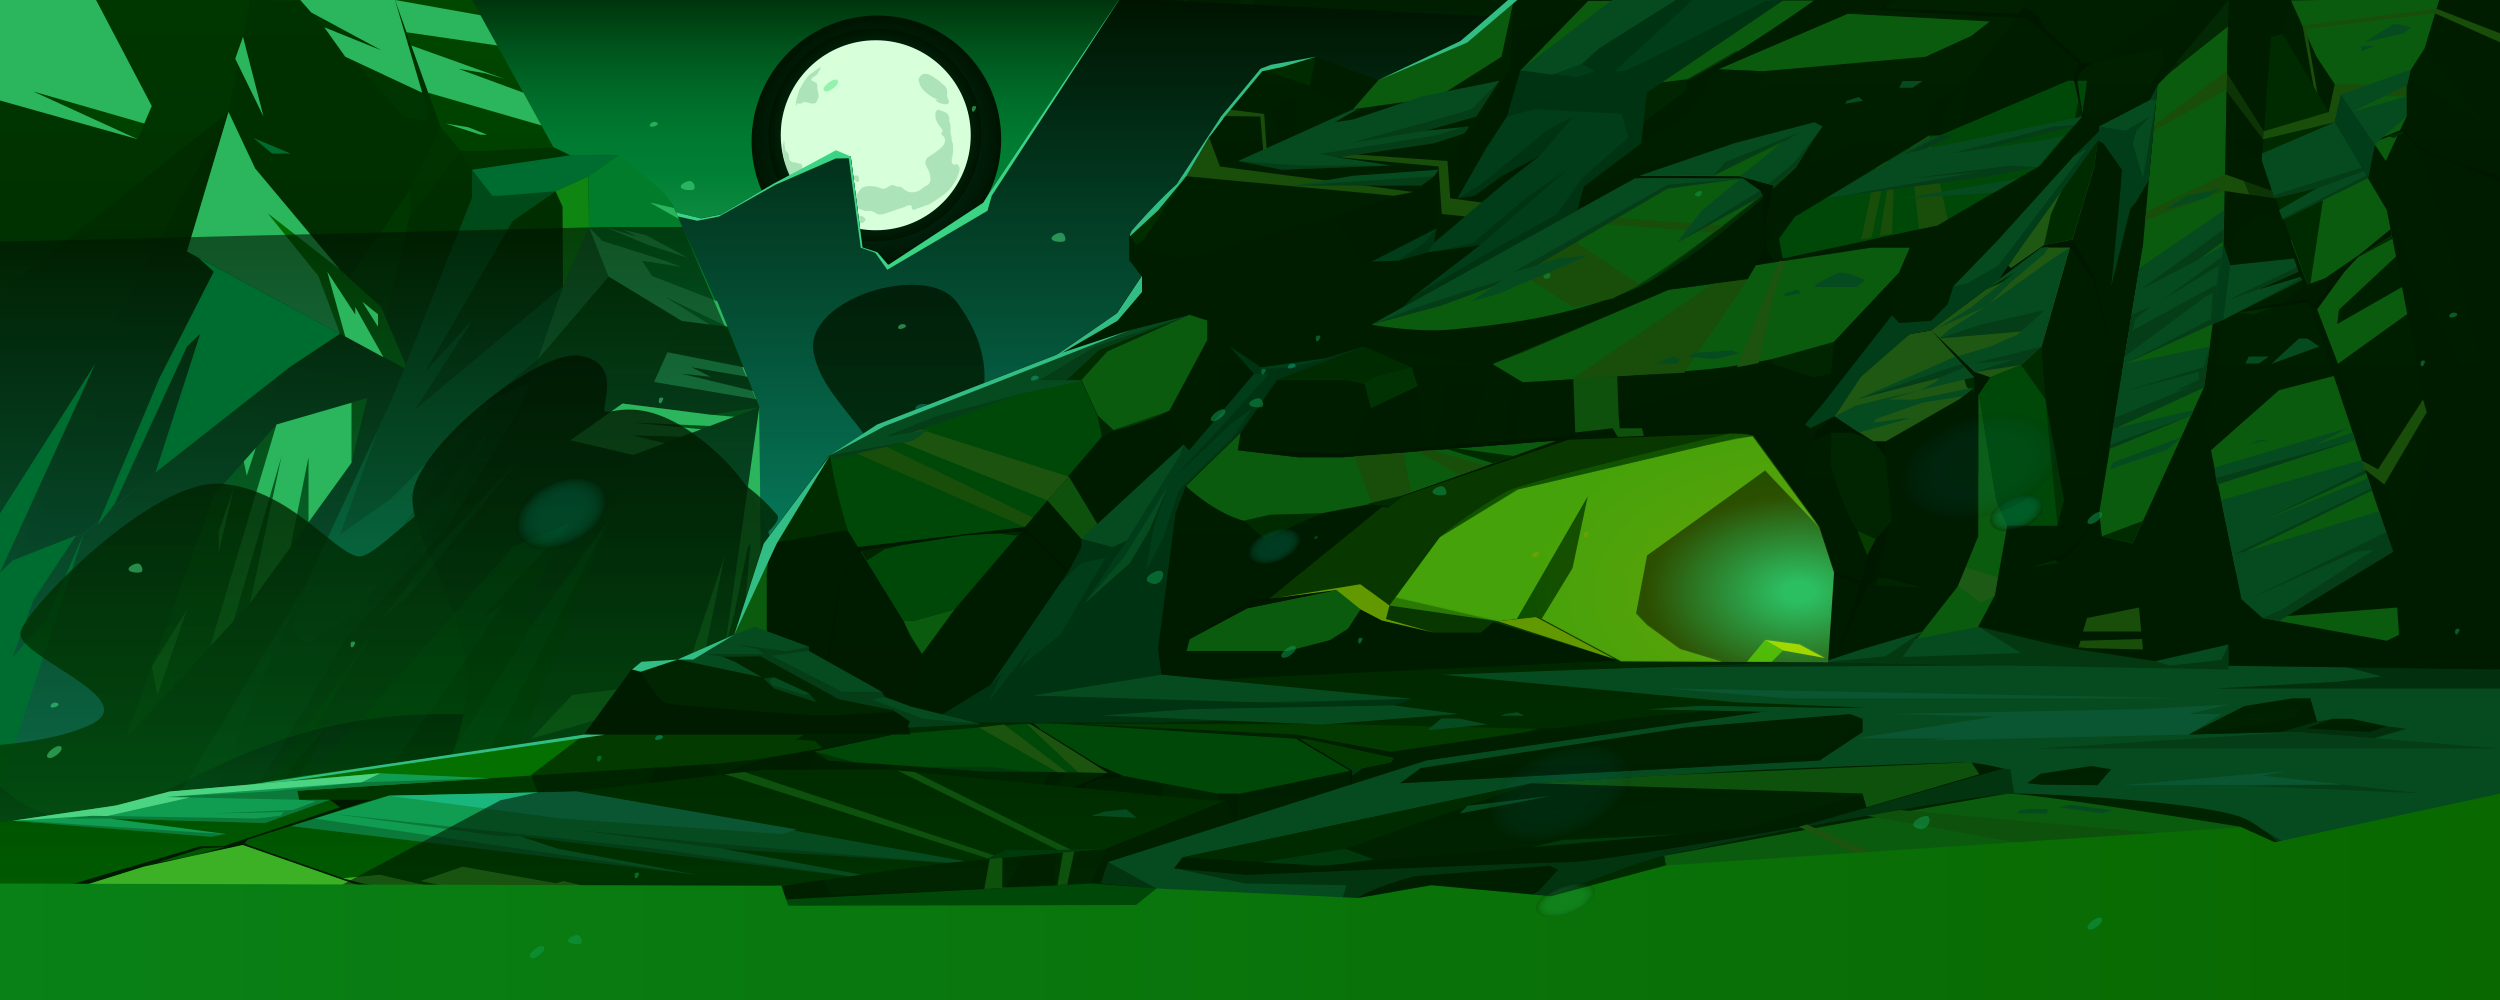 <?xml version="1.0" encoding="utf-8"?>
<!-- Generator: Adobe Illustrator 25.1.0, SVG Export Plug-In . SVG Version: 6.00 Build 0)  -->
<svg version="1.1" id="cave" xmlns="http://www.w3.org/2000/svg" xmlns:xlink="http://www.w3.org/1999/xlink" x="0px" y="0px"
	 viewBox="0 0 1000 400" style="enable-background:new 0 0 1000 400;" xml:space="preserve">
<style type="text/css">
	.st0{clip-path:url(#SVGID_2_);fill-rule:evenodd;clip-rule:evenodd;fill:url(#SVGID_3_);}
	.st1{clip-path:url(#SVGID_2_);}
	.st2{fill-rule:evenodd;clip-rule:evenodd;fill:url(#SVGID_4_);}
	.st3{fill-rule:evenodd;clip-rule:evenodd;fill:url(#SVGID_5_);}
	.st4{fill-rule:evenodd;clip-rule:evenodd;fill:#D7FFD9;}
	.st5{opacity:0.2;}
	.st6{fill-rule:evenodd;clip-rule:evenodd;fill:#007236;}
	.st7{fill-rule:evenodd;clip-rule:evenodd;fill:url(#SVGID_6_);}
	.st8{fill-rule:evenodd;clip-rule:evenodd;fill:#006B39;}
	.st9{opacity:0.5;fill:#002700;}
	.st10{fill-rule:evenodd;clip-rule:evenodd;fill:url(#SVGID_7_);}
	.st11{fill-rule:evenodd;clip-rule:evenodd;fill:#3BD485;}
	.st12{fill-rule:evenodd;clip-rule:evenodd;fill:url(#SVGID_8_);}
	.st13{fill-rule:evenodd;clip-rule:evenodd;fill:#006900;}
	.st14{fill-rule:evenodd;clip-rule:evenodd;fill:#0E8611;}
	.st15{fill-rule:evenodd;clip-rule:evenodd;fill:#007C2A;}
	.st16{opacity:0.2;fill-rule:evenodd;clip-rule:evenodd;fill:#002700;}
	.st17{opacity:0.3;fill-rule:evenodd;clip-rule:evenodd;fill:#002700;}
	.st18{opacity:0.3;fill:#002700;}
	.st19{opacity:0.5;fill-rule:evenodd;clip-rule:evenodd;fill:#002700;}
	.st20{fill:#70EF5A;}
	.st21{fill-rule:evenodd;clip-rule:evenodd;fill:url(#SVGID_9_);}
	.st22{fill-rule:evenodd;clip-rule:evenodd;fill:#006D30;}
	.st23{fill-rule:evenodd;clip-rule:evenodd;fill:#2BB55C;}
	.st24{opacity:0.61;fill-rule:evenodd;clip-rule:evenodd;fill:url(#SVGID_10_);}
	.st25{opacity:0.8;clip-path:url(#SVGID_2_);}
	.st26{fill-rule:evenodd;clip-rule:evenodd;fill:url(#SVGID_11_);}
	.st27{fill-rule:evenodd;clip-rule:evenodd;fill:url(#SVGID_12_);}
	.st28{fill-rule:evenodd;clip-rule:evenodd;fill:url(#SVGID_13_);}
	.st29{fill-rule:evenodd;clip-rule:evenodd;fill:url(#SVGID_14_);}
	.st30{opacity:0.6;fill-rule:evenodd;clip-rule:evenodd;fill:#002700;}
	.st31{fill-rule:evenodd;clip-rule:evenodd;fill:#109C51;}
	.st32{fill-rule:evenodd;clip-rule:evenodd;fill:url(#SVGID_15_);}
	.st33{fill-rule:evenodd;clip-rule:evenodd;fill:url(#SVGID_16_);}
	.st34{fill-rule:evenodd;clip-rule:evenodd;fill:url(#SVGID_17_);}
	.st35{fill-rule:evenodd;clip-rule:evenodd;fill:#009315;}
	.st36{fill-rule:evenodd;clip-rule:evenodd;fill:#047000;}
	.st37{fill-rule:evenodd;clip-rule:evenodd;fill:url(#SVGID_18_);}
	.st38{fill-rule:evenodd;clip-rule:evenodd;fill:#1BC224;}
	.st39{fill-rule:evenodd;clip-rule:evenodd;fill:url(#SVGID_19_);}
	.st40{fill-rule:evenodd;clip-rule:evenodd;fill:#004C00;}
	.st41{fill-rule:evenodd;clip-rule:evenodd;fill:#47AE26;}
	.st42{fill-rule:evenodd;clip-rule:evenodd;fill:#24A921;}
	.st43{fill-rule:evenodd;clip-rule:evenodd;fill:url(#SVGID_20_);}
	.st44{fill-rule:evenodd;clip-rule:evenodd;fill:url(#SVGID_21_);}
	.st45{fill-rule:evenodd;clip-rule:evenodd;fill:url(#SVGID_22_);}
	.st46{fill-rule:evenodd;clip-rule:evenodd;fill:url(#SVGID_23_);}
	.st47{fill-rule:evenodd;clip-rule:evenodd;fill:#001A00;}
	.st48{fill-rule:evenodd;clip-rule:evenodd;fill:#188100;}
	.st49{fill-rule:evenodd;clip-rule:evenodd;fill:#37A717;}
	.st50{fill-rule:evenodd;clip-rule:evenodd;fill:#3CB125;}
	.st51{fill-rule:evenodd;clip-rule:evenodd;fill:#006D1D;}
	.st52{opacity:0.8;fill-rule:evenodd;clip-rule:evenodd;fill:#002700;}
	.st53{fill-rule:evenodd;clip-rule:evenodd;fill:#1AB67E;}
	.st54{fill-rule:evenodd;clip-rule:evenodd;fill:url(#SVGID_24_);}
	.st55{fill-rule:evenodd;clip-rule:evenodd;fill:url(#SVGID_25_);}
	.st56{fill-rule:evenodd;clip-rule:evenodd;fill:#004D00;}
	.st57{fill-rule:evenodd;clip-rule:evenodd;fill:#003B00;}
	.st58{fill-rule:evenodd;clip-rule:evenodd;fill:#4DBB2F;}
	.st59{fill-rule:evenodd;clip-rule:evenodd;fill:#001E00;}
	.st60{opacity:0.8;fill:#002700;}
	.st61{fill-rule:evenodd;clip-rule:evenodd;fill:#3C9F18;}
	.st62{fill-rule:evenodd;clip-rule:evenodd;fill:#004600;}
	.st63{fill-rule:evenodd;clip-rule:evenodd;fill:#002400;}
	.st64{fill-rule:evenodd;clip-rule:evenodd;fill:#003C00;}
	.st65{fill-rule:evenodd;clip-rule:evenodd;fill:#49C034;}
	.st66{fill-rule:evenodd;clip-rule:evenodd;fill:#127600;}
	.st67{opacity:0.8;fill-rule:evenodd;clip-rule:evenodd;fill:#478E27;}
	.st68{fill-rule:evenodd;clip-rule:evenodd;fill:#919C00;}
	.st69{fill-rule:evenodd;clip-rule:evenodd;fill:#001B00;}
	.st70{fill-rule:evenodd;clip-rule:evenodd;fill:#505E00;}
	.st71{fill-rule:evenodd;clip-rule:evenodd;fill:#00773C;}
	.st72{opacity:0.6;fill-rule:evenodd;clip-rule:evenodd;fill:#001600;}
	.st73{fill-rule:evenodd;clip-rule:evenodd;fill:#32BD85;}
	.st74{fill-rule:evenodd;clip-rule:evenodd;fill:#4CD483;}
	.st75{opacity:0.7;fill-rule:evenodd;clip-rule:evenodd;fill:url(#SVGID_26_);}
	.st76{opacity:0.5;fill-rule:evenodd;clip-rule:evenodd;fill:#78ED11;}
	.st77{fill-rule:evenodd;clip-rule:evenodd;fill:#A3D700;}
	.st78{opacity:0.8;fill-rule:evenodd;clip-rule:evenodd;fill:#59C900;}
	.st79{opacity:0.5;fill-rule:evenodd;clip-rule:evenodd;fill:#125600;}
	.st80{fill-rule:evenodd;clip-rule:evenodd;fill:#629900;}
	.st81{clip-path:url(#SVGID_2_);fill-rule:evenodd;clip-rule:evenodd;fill:url(#SVGID_27_);}
	.st82{opacity:0.5;clip-path:url(#SVGID_2_);}
	.st83{fill-rule:evenodd;clip-rule:evenodd;fill:#919A00;}
	.st84{fill-rule:evenodd;clip-rule:evenodd;fill:#007752;}
	.st85{fill-rule:evenodd;clip-rule:evenodd;fill:#0BAB7C;}
	.st86{fill-rule:evenodd;clip-rule:evenodd;fill:#4EE785;}
	.st87{opacity:0.5;fill:url(#SVGID_28_);}
	.st88{opacity:0.5;fill:url(#SVGID_29_);}
	.st89{opacity:0.5;fill:url(#SVGID_30_);}
	.st90{opacity:0.2;fill:url(#SVGID_31_);}
	.st91{opacity:0.3;fill:url(#SVGID_32_);}
	.st92{opacity:0.2;fill:url(#SVGID_33_);}
</style>
<g>
	<defs>
		<rect id="SVGID_1_" width="1000" height="400"/>
	</defs>
	<clipPath id="SVGID_2_">
		<use xlink:href="#SVGID_1_"  style="overflow:visible;"/>
	</clipPath>
	<linearGradient id="SVGID_3_" gradientUnits="userSpaceOnUse" x1="397.884" y1="277.253" x2="397.884" y2="-9.094947e-13">
		<stop  offset="0.29" style="stop-color:#57C285"/>
		<stop  offset="0.431" style="stop-color:#40B170"/>
		<stop  offset="0.725" style="stop-color:#058439"/>
		<stop  offset="0.749" style="stop-color:#008034"/>
		<stop  offset="0.8" style="stop-color:#007A31"/>
		<stop  offset="0.865" style="stop-color:#006B29"/>
		<stop  offset="0.937" style="stop-color:#00511B"/>
		<stop  offset="1" style="stop-color:#00340C"/>
	</linearGradient>
	<rect x="188.8" class="st0" width="418.1" height="277.3"/>
	<g class="st1">
		<g>
			
				<radialGradient id="SVGID_4_" cx="-1131.069" cy="195.047" r="20.929" gradientTransform="matrix(1.693 -1.693 1.679 1.679 1938.003 -2186.084)" gradientUnits="userSpaceOnUse">
				<stop  offset="0" style="stop-color:#003623"/>
				<stop  offset="0.335" style="stop-color:#00321F"/>
				<stop  offset="0.68" style="stop-color:#002613"/>
				<stop  offset="1" style="stop-color:#001400"/>
			</radialGradient>
			<path class="st2" d="M386,20.7c19.4,19.4,19.3,51-0.3,70.6c-19.6,19.6-51.2,19.7-70.6,0.3c-19.4-19.4-19.3-51,0.3-70.6
				C335,1.4,366.6,1.3,386,20.7z"/>
		</g>
		<g>
			
				<radialGradient id="SVGID_5_" cx="-1130.622" cy="194.244" r="17.855" gradientTransform="matrix(1.693 -1.693 1.679 1.679 1938.003 -2186.084)" gradientUnits="userSpaceOnUse">
				<stop  offset="0" style="stop-color:#004B2A"/>
				<stop  offset="0.267" style="stop-color:#004727"/>
				<stop  offset="0.54" style="stop-color:#003B1E"/>
				<stop  offset="0.814" style="stop-color:#00260E"/>
				<stop  offset="1" style="stop-color:#001400"/>
			</radialGradient>
			<path class="st3" d="M380.2,23.8c16.6,16.6,16.4,43.5-0.3,60.2c-16.7,16.7-43.6,16.8-60.2,0.3C303.2,67.7,303.3,40.7,320,24
				C336.7,7.3,363.7,7.2,380.2,23.8z"/>
		</g>
		<path class="st4" d="M388.3,54.1c0,21-17,38-38,38c-17.8,0-32.8-12.3-36.9-28.9c-0.7-2.9-1.1-6-1.1-9.1c0-1.4,0.1-2.8,0.2-4.1
			c2.1-19,18.2-33.9,37.8-33.9C371.3,16.1,388.3,33.1,388.3,54.1z"/>
		<g class="st5">
			<path class="st6" d="M340.7,79.8c0.5,1,0.8,1.9,1.6,2.8c0.9,0.9,1.6,1.1,2.7,1.4c0.7,0.2,0.8,0.4,1.7,0.4c0.6,0,1.3-0.1,1.9,0
				c1.2,0.3,1.8,1.3,3.2,1.4c1.3,0.1,2.1-0.4,3.2-0.7c1-0.3,2.3-0.8,3.2-1.1c1.1-0.4,2-0.7,3.1-1c1.2-0.4,1.8-1.2,3.3-0.8
				c0.1,0.5,0,1.4,0.6,1.7c0.5,0.2,1.2-0.3,1.7-0.5c1.3-0.5,2.5-0.8,3.7-1.3c0.6-0.2,1-0.2,1.6-0.7c0.6-0.4,1.2-0.7,1.8-1.1
				c1.1-0.7,2.2-1.5,3.3-2.3c2.1-1.4,3.5-3.4,4.8-5.5c0.7-1.1,1.1-2.3,1.5-3.6c0.5-1.6,0.3-2-0.7-3.3c-1.9,0.8-2.6-0.4-2.1-2.4
				c0.5-1.7,0.6-4.1,0.3-5.9c-0.1-0.3-0.3-0.6-0.4-1c-0.1-0.5,0-0.9-0.1-1.4c-0.2-0.8-0.4-1.4-0.4-2.3c0-0.9,0.1-1.9-0.1-2.8
				c-0.1-0.5-0.3-0.8-0.4-1.4c0-0.6,0.1-1.1-0.1-1.7c-0.4-1.5-1.8-2-3.1-2.4c-0.9-0.3-1.3-0.6-1.9,0c-0.6,0.6-0.4,1.5-0.4,2.3
				c0,1.5,1,2.9,1.8,4.1c0.4,0.6,1.1,1.1,1,1.9c-0.1,0.4-0.6,0.5-0.5,0.9c0,0.5,0.6,0.7,0.9,1c2.2,2.9-1.9,5.4-3.9,6.9
				c-1.1,0.9-2.8,1.3-3.2,2.8c-0.5,1.5,0.6,2.8,1.2,4.1c0.6,1.4,1.1,3.8,0.2,5.1c-0.4,0.6-1.1,0.9-1.6,1.1c-0.8,0.4-1.1,0.9-1.8,1.4
				c-1.2,0.8-2.6,1.1-4,1c-0.9-0.1-1.6-0.4-2.3-0.9c-0.6-0.4-1.3-1.1-1.9-1.3c-0.5-0.1-0.8,0-1.3-0.1c-0.6-0.1-0.8-0.3-1.3-0.5
				c-1-0.3-1.7,0.4-2.4,0.8c-0.7,0.3-1.4,0.8-2.2,0.6c-0.8-0.2-1.6-0.7-2.4-0.8c-1.8-0.4-4.6-0.5-6,0.7c-0.7,0.6-1,1.4-1.6,2.1
				C342,78.2,340.9,78.4,340.7,79.8z"/>
			<path class="st6" d="M375.6,39.7c-1.7,0-3.2-1.2-4.6-2.2c-1.1-0.8-2.3-2-2.9-3.2c-0.2-0.4-0.2-0.7-0.3-1c0-0.1-0.4-1.2-0.4-1.2
				c0-0.6,0.5-1.4,1-1.9c1.4-1.4,3.5-0.4,4.8,0.5c1.3,0.8,2.6,1.7,3.7,2.8c0.5,0.5,1.3,1,1.6,1.6c0.5,0.8,0.4,1.9,0.3,2.9
				c0,1.6,2,3.4-0.4,3.7c-1,0.1-3.9-0.7-4.2-1.9H375.6z"/>
			<path class="st6" d="M345.3,89c-0.4,0.5-0.9,0.1-1.4,0c-0.5-0.1-0.9-0.2-1.4-0.2c-1,0-1.9,0-2.9-0.2c-0.9-0.2-1.8-0.4-2.6-0.6
				c-0.3-0.1-0.7-0.3-1-0.4c-0.2,0-0.5,0-0.7,0c-0.1,0-0.1-0.1-0.2-0.2c-0.2,0-0.3,0-0.5,0c-0.9-0.2-1.7-0.4-2.5-0.6
				c-0.4-0.1-0.7-0.1-1-0.3c-0.4-0.2-0.8-0.5-1.2-0.7c-1.2-0.9-2.6-1.7-3.7-2.8c-1.1-1.1-2.2-2.1-3.3-3c-0.3-0.2-0.5-0.5-0.7-0.8
				c-0.3-0.2-0.6-0.3-0.9-0.6c-0.6-0.6-1-1.2-1.5-1.9c-0.9-1.3-2.1-2.4-2.8-3.8c-0.3-0.7-0.7-1.4-1.1-2c-0.3-0.4-0.5-0.9-0.7-1.4
				c-0.1-0.3-0.4-0.8-0.5-1.1c-0.1-0.5-0.1-1-0.3-1.5c-0.1-0.2-0.2-0.4-0.2-0.6c-0.1-0.3,0.1-0.6,0-0.8c0-0.2-0.2-0.3-0.3-0.6
				c-0.1-0.3,0.1-0.6,0-0.8c0-0.2-0.2-0.3-0.3-0.6c-0.1-0.3,0.1-0.6,0-0.9c-0.1-0.2-0.2-0.3-0.3-0.6c-0.1-0.2,0-0.6,0-0.8
				c0-0.6-0.2-1-0.2-1.6c0-0.5-0.1-1.2,0-1.7c0-0.2,0.2-0.3,0.3-0.6c0.1-0.3-0.1-0.6,0-0.9c0.6-0.2,0.4,1.2,0.4,1.5
				c0,0.6,0.2,0.9,0.2,1.5c0,0.7,0.3,0.8,0.7,1.3c0.2,0.2,0.6,0.7,0.7,1c0.1,0.2,0.1,0.5,0.1,0.7c0.1,0.2,0.1,0.4,0.1,0.7
				c0,0.6,0,0.8,0.4,1.2c0.3,0.2,0.8,0.6,1.2,0.6c0.5,0.1,1,0.1,1.5,0.2c0.2,0,0.3,0.2,0.6,0.3c0.3,0.1,0.6-0.1,0.9,0
				c0.3,0.1,0.6,0.7,0.7,0.9c0.1,0.5,0,0.9-0.2,1.3c-0.1,0.2-0.1,0.3-0.2,0.5c-0.1,0.2-0.3,0.3-0.4,0.5c-0.4,0.8,0.2,2.1,0.4,2.8
				c0.1,0.3,0.5,1.1,0.2,1.3c-0.2,0.2-1.5,0-1.8-0.1c-0.1,0.3,0.1,0.8,0.2,1.2c0.1,0.4,0.3,0.9,0.5,1.2c0.4,0.7,1.2,1.3,1.9,1.7
				c0.5,0.2,0.8,0.4,0.8-0.3c0-0.3,0-0.4,0.1-0.7c0.1-0.2,0.3-0.2,0.4-0.4c0.1-0.2-0.1-0.6,0-0.8c0-0.2,0.2-0.3,0.2-0.5
				c0.1-0.5-0.1-1.2,0-1.7c0.2-1.1,1-1.6,2-1.8c1-0.2,1.9-0.5,2.9-0.9c1-0.5,2.2-0.6,3.2-0.3c0.9,0.3,1.6,0.8,2.4,1.2
				c0.4,0.2,0.7,0.3,1.1,0.4c0.4,0.2,0.9,0.3,1.3,0.4c0.8,0.2,1.6,0.3,2.3,0.8c0.7,0.4,1.6,0.9,2,1.6c0.4,0.6,0.9,1.9,0.6,2.6
				c-0.2,0.6-1.1,1.1-1.5,1.6c-0.7,0.8-0.5,1.4,0,2.2c0.2,0.3,0.5,0.7,0.6,1.1c0.1,0.4,0,1.1,0,1.6c0,0.4-0.2,0.7-0.4,1.1
				c-0.2,0.3-0.8,0.6-0.9,0.9c-0.2,0.3,0,0.5,0.1,0.7c0,0.1,0.2,0.1,0.2,0.2c0.1,0.2,0,0.3,0.1,0.5c0.2,0.5,0.7,0.4,1.2,0.6
				c0.5,0.1,0.9,0.1,1.4-0.1c0.3-0.1,0.4-0.2,0.7-0.2c0.3-0.1,0.5,0.1,0.7,0.2c0.6,0.1,0.9-0.3,1.5-0.3c0.4,0,0.7,0.2,1.1,0.5
				c0.3,0.3,0.7,0.8,0.7,1.2C346.2,88.3,345.6,88.6,345.3,89z"/>
			<path class="st6" d="M340.9,71.7c0.1-0.1,0.3-0.1,0.4-0.2c0.4,0.4,0.8,0.8,1.2,1.1c0.7,0.4,1,0.2,1.2-0.6
				c0.1-0.4-0.1-0.6-0.2-0.9c-0.1-0.3,0-0.6-0.3-0.8c-0.4-0.3-1.8-0.1-1.6,0.6L340.9,71.7z"/>
			<path class="st6" d="M318.8,42c-0.1,0.2-0.2,0.2-0.4,0.2c-0.1-0.4-0.1-1.1,0-1.5c0-0.2,0.2-0.3,0.2-0.6c0-0.2,0-0.4,0-0.6
				c0.1-0.3,0.3-0.7,0.4-1c0.1-0.4,0.1-0.7,0.3-1.1c0.2-0.4,0.3-0.9,0.4-1.3c0.2-0.4,0.3-0.7,0.5-1c0.4-0.7,0.8-1.4,1.2-2.1
				c0.8-1.2,1.6-2.5,2.8-3.4c0.4-0.3,0.8-0.6,1.3-0.9c0.1-0.1,0.3-0.3,0.4-0.4c0.1-0.1,0.4-0.1,0.5-0.2c0.4-0.3,1.4-1.3,1.9-1.1
				c-0.3,0.9-0.9,1.7-1.3,2.5c-0.5,1-1.4,0.9-2.1,1.6c-1.1,1.1,0.7,1.5,1.4,1.9c0.6,0.4,0.6,1,0.6,1.7c0,0.6,0,1.1,0.2,1.7
				c0.1,0.2,0.2,0.6,0.2,0.8c0,0.2,0,0.3,0,0.5c0,0.1,0.1,0.2,0.2,0.3c0.1,0.7-0.1,1-0.4,1.6c-0.2,0.6-0.4,1.1-0.8,1.5
				c-0.5,0.4-0.9,0.3-1.6,0.3c-0.4,0-0.6-0.1-0.9-0.2c-0.2-0.1-0.6-0.2-0.7-0.2c-0.3-0.1-0.5,0-0.8-0.1c-0.3-0.1-0.3-0.2-0.7-0.1
				c-0.4,0.1-0.8,0.6-1.2,0.6c-0.6,0.1-1.2-0.1-1.8,0C318.6,41.7,318.6,41.7,318.8,42z"/>
		</g>
	</g>
	<g class="st1">
		<linearGradient id="SVGID_6_" gradientUnits="userSpaceOnUse" x1="412.663" y1="293.8" x2="412.663" y2="-0.768">
			<stop  offset="0" style="stop-color:#007D79"/>
			<stop  offset="9.418137e-02" style="stop-color:#007B75"/>
			<stop  offset="0.189" style="stop-color:#007669"/>
			<stop  offset="0.283" style="stop-color:#006E55"/>
			<stop  offset="0.377" style="stop-color:#006339"/>
			<stop  offset="0.416" style="stop-color:#005D2B"/>
			<stop  offset="0.554" style="stop-color:#005425"/>
			<stop  offset="0.778" style="stop-color:#003C15"/>
			<stop  offset="1" style="stop-color:#001D00"/>
		</linearGradient>
		<path class="st7" d="M266.9,84.1l13.4,3.3l8.1-1.6c0,0,32.1-19.8,46-23.2h5.9L345,99l5.9,1.9l4.4,5.1l38-24.9l54.8-81.9L606.9,0
			l-93,282.2l-295.6,11.6L266.9,84.1z"/>
		<polygon class="st8" points="296.4,81 318,87.6 318.8,103.1 323.2,106.1 309,102.7 305.1,101.8 286.2,102.7 297.6,115.6 
			305.1,116.2 298.9,107.5 307.4,116.2 316.9,117.1 308.7,104.8 309.6,105.1 312.4,109.1 310.6,103.8 325.6,116.2 345.5,113 
			343.1,110.9 326.1,106.5 328.2,103.1 343.1,99.5 336.3,70.2 325.4,65.8 323.2,66.9 334,70.2 333.2,70.5 320.1,68.2 309.2,73.6 
			329.8,76 308,74.5 		"/>
		<path class="st9" d="M380.6,109l-25.8-0.3l0.4-2.7l-4.4-5.1l-5.9,2.2h-16.8l14.9-3.5L345,99l-4.7-36.4l-4,7.6l-23.5,22.3
			l-12.5,4.4L282,94.2l6.3-8.5l-8.1,1.6l-7.3,3.4h-7.7l13.3,12.2l26.5-1.3l37.9,9.1l2.5,2.1l-26.3,4.3l-35.5-2.7l4.2,11.5l44.2,56
			l-81-33.9l-9.3,44.1l49.8,100.6H305l-1.2,5l2-5h0.8l1.1-4.6l52.6-131.1l31.5-34.3l11-24.9L380.6,109z M371.6,143.4l-22.8,9.4
			l-46.3-16.2l-6.4-7.9l52.7,5.6l22.8,4.8V143.4z"/>
		<polygon class="st9" points="321.9,287.5 420.6,157.1 426.1,111.7 402.7,98 393.2,81.1 448.1,-0.8 400.3,78.3 406.7,86.6 
			453.1,56.8 496.7,0 502.5,-0.8 453.1,67.9 439,96.4 439,106.1 463.2,100 506.3,46.6 496.3,27.4 554.2,15 513.2,44.8 463.2,109.2 
			432.6,145.4 399.1,228.4 399.1,257.8 488.9,240 606.9,0 514,282.2 		"/>
		<polygon class="st9" points="348.8,152.8 332.1,182 299.1,141.9 302.5,136.6 		"/>
		<polygon class="st9" points="406.7,86.6 402.7,98 426.1,111.7 439,96.4 453.1,67.9 502.5,-0.8 496.7,0 453.1,56.8 		"/>
		<polygon class="st9" points="463.2,100 460.8,112 513.2,44.8 554.2,15 496.3,27.4 506.3,46.6 		"/>
		<polygon class="st9" points="420.6,157.1 418.7,179.8 399.1,228.4 357.3,286 321.9,287.5 		"/>
		<polygon class="st8" points="251.2,148.1 316.7,175.6 279.5,159 275.1,152.2 330.3,179.8 322.3,169 305.2,158.4 315.9,162.3 
			287.9,126.1 259.9,112 		"/>
		<polygon class="st8" points="261.7,106.5 285,117.3 283.7,114.6 263.6,98.5 		"/>
		<polygon class="st8" points="302.5,136.6 348.8,152.8 322.3,141.7 319.2,138.6 357.3,149.3 371.6,143.4 352.5,140.9 371.3,141.7 
			371.6,139.1 296.1,128.6 		"/>
		<polygon class="st8" points="395.6,77.4 448.1,-0.8 409.7,66.6 420.6,57.3 415.6,65.8 474.5,0 468.1,16.5 472,19.4 452.6,51.6 
			480.8,20.7 453.1,56.8 406.7,86.6 		"/>
		<linearGradient id="SVGID_7_" gradientUnits="userSpaceOnUse" x1="411.987" y1="295.541" x2="411.987" y2="-0.763">
			<stop  offset="0" style="stop-color:#099C7A"/>
			<stop  offset="1" style="stop-color:#001400"/>
		</linearGradient>
		<path class="st10" d="M267,84.1l13.4,3.3l8.1-1.6c0,0,32.1-19.8,45.9-23.2l5.9,0L345,99l5.9,1.9l4.4,5.1l38-24.9l54.8-81.9
			l157.4,7.8l-1.3,288.5l-385.8-1.7L267,84.1z"/>
		<polygon class="st11" points="449.7,-3.2 395.6,77.4 393.3,81.1 355.3,106 350.9,100.9 345,99 340.3,62.6 334.4,60.1 309.2,73.6 
			288.4,85.8 280.4,87.4 267,84.1 265.8,85.4 278.9,88.3 287.6,86.6 310.2,73.9 334.3,63.4 339.5,63.3 344.3,99.1 350.1,101.1 
			354.9,107.9 395,84.3 396.7,78.3 		"/>
	</g>
	<g class="st1">
		<g>
			<linearGradient id="SVGID_8_" gradientUnits="userSpaceOnUse" x1="151.873" y1="349.884" x2="151.873" y2="-9.094947e-13">
				<stop  offset="5.347590e-03" style="stop-color:#002300"/>
				<stop  offset="1" style="stop-color:#004700"/>
			</linearGradient>
			<path class="st12" d="M303.7,162.9l-13.6-34.3c0,0-19.5-42.9-21.2-46.7c-1.8-3.8-21-19.1-21.6-19.7c-0.6-0.6-19.1,0-19.1,0
				l-6.8-3.3L188.8,0H0v349.9l303.7-52V162.9z"/>
			<polygon class="st9" points="158,0 176.2,50.8 184.3,60.4 193.6,60.4 221.4,58.9 228.2,62.1 201.9,78.3 218.4,76 222.2,76.5 
				225,82.6 225.2,114.6 205,174.7 210.3,179.8 228.2,176.1 253.3,182 200.2,320.1 0,349.9 100,241.3 139.6,190.7 163.8,86.6 
				163.8,76.2 115.8,146.9 54.1,195.3 68.9,161.7 74.8,126.1 5,225.8 33.5,213.5 0,315.6 0,40.2 55.1,55.7 60.7,42.4 38,-0.8 
				158.3,0.7 			"/>
			<polygon class="st13" points="222.2,76.5 235.4,70.5 247.3,62.1 228.2,62.1 201.9,78.3 218.4,76 			"/>
			<polygon class="st14" points="225.2,114.6 235.6,90.8 235.4,70.5 222.2,76.5 225,82.6 			"/>
			<path class="st15" d="M291,130.7l-18.4-2.3l-6.2-5.6l-30.8-32l-0.2-20.3l11.9-8.4c0,0,18.9,13.8,21.6,19.7L291,130.7z"/>
			<polygon class="st16" points="272.6,128.3 261.6,152.8 228.2,176.1 253.3,182 303.7,162.9 291,130.7 			"/>
			<polygon class="st17" points="115.8,146.9 85.5,198.1 50.4,295.1 139.6,190.7 163.8,86.6 163.8,76.2 			"/>
			<polygon class="st18" points="225,82.6 222.2,76.5 218.4,76 201.9,78.3 188.8,67.9 184.3,60.4 163.8,86.6 139.6,190.7 
				163.2,148.1 134.8,194.5 0,349.9 100,304.2 131.9,295.8 144.6,258.7 205,174.7 225.2,114.6 			"/>
			<polygon class="st18" points="176.2,50.8 163.8,76.2 115.8,146.9 54.1,195.3 68.9,161.7 100,0 119.4,-0.8 161.5,46.6 170.7,48.7 
				170.7,43.4 158.3,0.7 			"/>
			<polygon class="st18" points="228.2,176.1 205,194 163.8,237.9 205,187.4 210.3,179.8 			"/>
			<polygon class="st19" points="221.2,265.5 212.4,295.5 291,272.7 247.3,306.2 200.2,320.1 			"/>
			<polygon class="st9" points="33.5,213.5 47.7,205.2 85.5,198.1 50.4,295.1 0,349.9 0,257.7 			"/>
			<polygon class="st20" points="5,225.8 33.5,213.5 54.1,195.3 68.9,161.7 74.8,126.1 			"/>
			<polygon class="st13" points="228.2,176.1 249,161.4 284.3,165.9 303.7,162.9 253.3,182 			"/>
			<polygon class="st13" points="91.4,44.8 110,84.3 152.5,122.9 163.2,148.1 74.8,100.6 			"/>
			<polygon class="st9" points="74.8,100.6 50.4,157.1 5,225.8 42.8,134.3 91.4,44.8 			"/>
			<linearGradient id="SVGID_9_" gradientUnits="userSpaceOnUse" x1="84.108" y1="225.817" x2="84.108" y2="100.568">
				<stop  offset="5.347590e-03" style="stop-color:#002300"/>
				<stop  offset="1" style="stop-color:#003000"/>
			</linearGradient>
			<polygon class="st21" points="74.8,100.6 5,225.8 33.5,213.5 54.1,195.3 115.8,146.9 148.5,152.1 163.2,148.1 			"/>
			<polygon class="st9" points="74.8,100.6 91.4,44.8 0,117.3 -2.9,261.6 33.5,213.5 47.7,205.2 85.5,198.1 110.6,169.8 
				146.9,159.2 163.2,148.1 			"/>
			<polygon class="st13" points="50.4,295.1 85.5,198.1 110.6,169.8 146.9,159.2 140.6,185.1 100,241.3 			"/>
		</g>
		<polygon class="st22" points="205,88.4 169.4,149.6 188.8,128.3 165.6,164.3 225.2,114.6 215.1,143.7 198.6,157.1 198.6,157.1 
			192.9,161.7 194.9,160.8 197,159.9 212.4,152.8 206.4,166.2 178.5,211.6 138.1,255.6 91,334.9 78.7,340 55.1,345.1 122.6,233.4 
			151.3,171.6 157.3,158.7 188.8,79.3 188.8,67.9 228.2,62.1 247.3,62.1 235.4,70.5 222.2,76.5 		"/>
		<polygon class="st23" points="266,118.7 283.8,129.8 272.6,128.3 243.4,110.6 215.1,143.7 225.2,114.6 235.6,90.8 241,96.4 
			266,104.3 272.6,106.8 256.8,104.3 260.8,110.4 286.9,120.5 291,130.7 		"/>
		<polygon class="st23" points="168.9,37.1 138.1,22.7 129.7,10.9 152.7,20.2 124.5,5 119.4,-0.8 158,0 		"/>
		<polygon class="st23" points="171.3,37.1 216.6,50.2 209.4,37.1 183.3,27.5 194,29.3 201.9,31.6 164.5,18.2 162.6,12.9 
			198.9,18.2 192.2,6.1 158,0 		"/>
		<polygon class="st17" points="197,159.9 212.4,152.8 206.4,166.2 178.5,211.6 138.1,255.6 91,334.9 76.7,342.4 100,282.2 
			122.6,233.4 116.6,250.7 122.1,257.7 138.1,248.3 176.2,207 198.6,167.7 176.2,198.3 158.3,214.2 193.4,165.9 		"/>
		<polygon class="st19" points="243.4,110.6 215.1,143.7 198.6,157.1 198.6,157.1 194.9,160.8 156.2,199.7 136,213.8 151.3,171.6 
			157.3,158.7 188.8,79.3 188.8,67.9 196.9,78.3 199.9,78.3 222.2,76.5 205,88.4 169.4,149.6 188.8,128.3 165.6,164.3 225.2,114.6 
			235.6,90.8 		"/>
		<polygon class="st23" points="267,140.9 297.4,146.9 298.9,150.7 276.5,146.9 284.3,150.7 272.6,149.5 301.2,156.4 302.5,159.7 
			261.6,152.8 		"/>
		<polygon class="st23" points="91.4,44.8 102,67.3 136,107.9 107.1,85.3 127.4,110.5 136,133.5 74.8,100.6 		"/>
		<polygon class="st23" points="241.9,90.8 259.3,98 275.1,103.1 258.5,94.1 249.2,91.9 255,94.7 		"/>
		<polygon class="st23" points="269.5,83.2 259.9,81 271.6,87.6 		"/>
		<polygon class="st23" points="178.2,49.4 187.3,50.9 194.9,53.9 192.2,53.9 		"/>
		<polygon class="st22" points="101.4,55.2 116.2,61.4 108.8,61.4 		"/>
		<polygon class="st22" points="152.1,248.3 176.2,217.4 207.8,183.5 163.8,237.9 		"/>
		<linearGradient id="SVGID_10_" gradientUnits="userSpaceOnUse" x1="152.586" y1="349.884" x2="152.586" y2="90.81">
			<stop  offset="0" style="stop-color:#17A485"/>
			<stop  offset="1" style="stop-color:#001400"/>
		</linearGradient>
		<polygon class="st24" points="305.2,307.9 303.7,162.9 273,90.8 241.9,90.8 0,96.7 0,349.9 		"/>
		<polygon class="st22" points="79.4,103.1 85.5,108.7 63.8,151.2 38.9,210.4 45.8,201.6 74.8,138.6 80.1,133.5 62.2,189 
			73.9,179.8 115.8,146.9 136,133.5 		"/>
		<polygon class="st23" points="130.9,108.7 138.1,134.6 153.4,142.9 142.1,122.8 142.1,125.8 		"/>
		<polygon class="st23" points="144.9,120.7 151.2,130.7 151.2,125.7 		"/>
		<polygon class="st23" points="97.2,14.7 105.4,46.6 94.1,23.5 		"/>
		<polygon class="st23" points="110.6,169.8 84.1,258.5 93.5,248.3 112.6,182.6 100,241.3 116.2,218.8 123.4,182.9 123.4,208.9 
			140.6,185.1 140.6,161.1 		"/>
		<polygon class="st23" points="93.5,195.3 87.5,212.6 87.5,220.8 		"/>
		<polygon class="st23" points="97.5,184.6 98.7,190.3 102.3,179.2 		"/>
		<polygon class="st23" points="63,278 60.7,266.7 74.8,243.8 		"/>
		<polygon class="st23" points="228.2,176.1 249,161.4 284.3,165.9 293.7,166.7 283.9,170.4 252.8,169 280.5,171.7 272.5,174.7 
			252.8,174.1 265.8,177.3 253.3,182 		"/>
		<polygon class="st23" points="212.4,295.5 228.9,278 302.5,268.7 291,272.7 245.6,277.6 265.3,280.2 		"/>
		<polygon class="st23" points="0,40.2 55.1,55.7 13.3,36.6 57.7,49.4 60.7,42.4 38,-0.8 0,0 		"/>
		<polygon class="st22" points="101.4,322 152.1,248.3 123.4,295.1 126.4,293.4 130.8,291 123.4,304.7 129.1,304.9 205.1,218.8 
			228.2,209.1 209.5,243.8 212.4,250.7 243.4,208.3 200.2,317.4 91,334.9 		"/>
		<polygon class="st17" points="130.8,291 116.3,306.9 101.4,333.6 123.4,304.7 		"/>
		<polygon class="st17" points="228.2,209.1 192.6,247.2 201.9,241.3 142.9,326.6 167.2,322.7 212.4,250.7 209.5,243.8 		"/>
		<polygon class="st17" points="243.4,208.3 185.6,319.8 200.2,317.4 		"/>
		<polygon class="st22" points="0,315.6 33.5,213.5 18.8,247.2 5,263.1 13.4,240 30.4,214.2 5,224.2 0,229 		"/>
		<polygon class="st22" points="0,229 38.1,145.5 -0.4,206 		"/>
		<polygon class="st23" points="303.7,162.9 289.9,259.8 293.7,245.5 299.1,218.8 300.2,217.6 295.6,269.5 302.5,268.7 296.8,270.9 
			291.8,310.3 305.2,307.9 		"/>
		<polygon class="st23" points="289.9,222.3 281.6,262.5 275.8,264.7 		"/>
	</g>
	<g class="st25">
		<linearGradient id="SVGID_11_" gradientUnits="userSpaceOnUse" x1="228.751" y1="348.068" x2="228.751" y2="113.764">
			<stop  offset="0" style="stop-color:#004A02"/>
			<stop  offset="0.154" style="stop-color:#004002"/>
			<stop  offset="0.698" style="stop-color:#002000"/>
			<stop  offset="1" style="stop-color:#001400"/>
		</linearGradient>
		<path class="st26" d="M-40.9,298.7c0,0,52.4,3.1,77.4-9c21.2-10.3-30.7-27.2-28.3-36.9s52.9-61.3,80.1-59.3
			c27.3,2,44.6,26.9,54.7,29c10,2.1,41.1-46,93.2-45.9s71.1,25.6,74.6,29.3c3.5,3.7-15.5,15.1-18,22.8s47.6-14.9,56.8-33.2
			c9.2-18.4-19.8-32.3-24.1-54.2c-4.4-21.9,45.2-36.8,57.2-20.5c12.1,16.3,11.6,29.1,10.7,35.6c-0.9,6.5-16.3,11.8-18.7,8
			c-2.4-3.8-8.1-3.2-8.5-1.3c-0.4,2,3.6,26.8,38.3,38.6s73.2,53,75,65.8c1.8,12.8-8.3,30.1-3.9,42.3c4.4,12.2,22.6,21.2,22.6,21.2
			v17.1H-40.9V298.7z"/>
		<linearGradient id="SVGID_12_" gradientUnits="userSpaceOnUse" x1="228.751" y1="348.068" x2="228.751" y2="247.466">
			<stop  offset="0" style="stop-color:#004A02"/>
			<stop  offset="0.154" style="stop-color:#004002"/>
			<stop  offset="0.698" style="stop-color:#002000"/>
			<stop  offset="1" style="stop-color:#001400"/>
		</linearGradient>
		<path class="st27" d="M498.4,313.8c0,0-23.1-25.5-40.2-29.2s-7.8,17.2-12.9,28.3c-5.1,11.1-167.4-23.7-256.1-27.1
			c-88.7-3.4-115.5,37.4-158.3,41.1c-42.8,3.7-71.8-79.5-71.8-79.5v100.6h539.3V313.8z"/>
		<linearGradient id="SVGID_13_" gradientUnits="userSpaceOnUse" x1="234.392" y1="348.068" x2="234.392" y2="142.155">
			<stop  offset="0" style="stop-color:#004A02"/>
			<stop  offset="0.154" style="stop-color:#004002"/>
			<stop  offset="0.698" style="stop-color:#002000"/>
			<stop  offset="1" style="stop-color:#001400"/>
		</linearGradient>
		<path class="st28" d="M149.9,348.1c0,0,27.9-24.7,35.5-62.2S164,218.2,165,198.5c1.1-19.6,50.2-59.1,67.1-56.2
			c16.9,2.9,8.5,19.8,9.8,22.1c1.3,2.3,15.3-8.3,41.4,13.7c26.1,22,29.3,45.4,24.4,68.9c-4.8,23.5,11.1,101,11.1,101L149.9,348.1z"
			/>
	</g>
	<g class="st1">
		<g>
			<linearGradient id="SVGID_14_" gradientUnits="userSpaceOnUse" x1="500.086" y1="400" x2="500.086" y2="252.621">
				<stop  offset="5.347590e-03" style="stop-color:#006600"/>
				<stop  offset="0.964" style="stop-color:#004200"/>
				<stop  offset="1" style="stop-color:#003000"/>
			</linearGradient>
			<polygon class="st29" points="1000.2,267.8 1000.2,400 0,400 0,329 239.7,293.8 558.1,252.6 			"/>
			<polygon class="st30" points="689.9,283.7 650,287.5 556.3,300.7 518.3,293.8 425.4,289.6 525.1,296.1 557.6,303.3 556.3,304.9 
				495.7,317.5 487.3,317.5 443.2,309.2 392.1,308.3 331.4,304.2 325.9,300.6 359,293.4 302,304.2 61.7,319.9 200.2,320.1 
				305.2,307.9 354.9,307.8 482.8,320.1 490.5,320.1 442.6,339.5 378.8,345.1 275.7,359.5 239.7,362.1 0,367.6 0,376.8 436.4,353.4 
				462.6,355.4 432.2,387.2 65.7,400 136,400 429.7,389.8 462.6,355.4 443.2,344.8 570.5,304.2 705.3,284.7 			"/>
			<polygon class="st31" points="577,269.9 694.3,280.9 761.9,283.7 680.1,282.3 658.6,283.7 838.7,287.5 963.9,273.9 1000.2,272.7 
				1000.2,267.8 969.2,264.5 933.2,264.5 929.8,261.8 918.9,255.6 876.4,262 875.4,262.8 869.2,262.6 823.6,264 780.4,264.4 
				727.8,264.5 			"/>
			<polygon class="st31" points="1000.2,271.9 1000.2,400 403.9,399.6 544.8,395.4 498.7,394.1 462.6,388.3 429.7,389.8 
				443.2,375.7 462.6,355.4 440.3,353.4 443.2,344.8 570.5,304.2 705.3,284.7 			"/>
			<linearGradient id="SVGID_15_" gradientUnits="userSpaceOnUse" x1="662.375" y1="397.453" x2="651.764" y2="293.369">
				<stop  offset="5.347590e-03" style="stop-color:#003D00"/>
				<stop  offset="1" style="stop-color:#003000"/>
			</linearGradient>
			<polygon class="st32" points="560,313.3 568.4,307.2 674,291 740,285.6 745,287.5 745,292.8 727.8,304.2 			"/>
			<linearGradient id="SVGID_16_" gradientUnits="userSpaceOnUse" x1="642.742" y1="399.455" x2="632.131" y2="295.37">
				<stop  offset="5.347590e-03" style="stop-color:#003D00"/>
				<stop  offset="1" style="stop-color:#003000"/>
			</linearGradient>
			<path class="st33" d="M469.6,347.4l3.4-4.4l139.6-29.7l89.4-5.3c0,0,73.1-3,82.2-3c9.1,0,16.9,2.5,16.9,2.5l-81.7,23.3
				c0,0-80.1,14.1-92,14.1s-128.8,5.1-128.8,5.1L469.6,347.4z"/>
			<linearGradient id="SVGID_17_" gradientUnits="userSpaceOnUse" x1="588.506" y1="404.983" x2="577.896" y2="300.899">
				<stop  offset="5.347590e-03" style="stop-color:#003D00"/>
				<stop  offset="1" style="stop-color:#003000"/>
			</linearGradient>
			<path class="st34" d="M543.3,359.2c0,0,3.3,2.8,19.5,2.8c16.2,0,47-2.8,47-2.8l5.4-2.5l8-8.8l-3.3-1.6l-54.2,4.2
				C565.7,350.4,546.7,355.8,543.3,359.2z"/>
			<polygon class="st19" points="239.7,293.8 325.9,296.3 331.4,299.4 302,304.2 287.5,310 282.9,305.8 261.7,307.6 259.2,313.3 
				305.2,307.9 354.9,307.8 357.8,306 331.4,304.2 325.9,300.6 357.3,293.8 			"/>
			<polygon class="st19" points="518.3,293.8 525.1,296.1 557.6,303.3 556.3,304.9 495.7,317.5 487.3,317.5 487.3,320.1 
				490.5,320.1 442.6,339.5 436.4,353.4 331.4,358 329.6,352 278.7,359.1 278.7,361.9 437.9,353.5 462.6,355.4 443.2,344.8 
				570.5,304.2 651.7,292.4 616.9,291 610.4,292.8 564.1,299.4 556.3,300.7 			"/>
			<polygon class="st19" points="328.1,393.3 331.8,390.7 432.2,387.2 429.7,389.8 			"/>
			<polygon class="st35" points="495.7,317.5 487.3,317.5 443.2,309.2 392.1,308.3 331.4,304.2 325.9,300.6 357.3,293.8 416.1,289 
				522.8,295.8 557.6,303.3 556.3,304.9 			"/>
			<polygon class="st19" points="429.6,314.9 443.2,309.2 465.2,313.4 465.2,318.4 			"/>
			<polygon class="st19" points="423,314.3 426.8,308.9 419.9,308.8 417.6,313.8 			"/>
			<polygon class="st36" points="556.3,300.7 518.3,293.8 429.6,289.4 523.9,289.4 615.2,291.5 610.4,292.8 			"/>
			<polygon class="st35" points="462.6,355.4 436.4,353.4 144.9,368.6 201.9,395.3 432.2,387.2 			"/>
			<polygon class="st36" points="61.7,319.9 289,305.3 315.3,302 357.3,293.8 239.7,293.8 121.7,310.3 			"/>
			<path class="st19" d="M788.6,304.9l-90.3,26.5l-170.5,14.8l-54.7-3.3l-3.4,4.4l28.4,6.1l40.5,0.7l-1.8,5.9l33.7,4.8l44.7-4.5
				c0,0,51.4-18.9,65.6-21.5c14.2-2.7,124.9-21.3,124.9-21.3l-1.5-9.7L788.6,304.9z"/>
			<linearGradient id="SVGID_18_" gradientUnits="userSpaceOnUse" x1="766.002" y1="386.889" x2="755.392" y2="282.805">
				<stop  offset="5.347590e-03" style="stop-color:#003D00"/>
				<stop  offset="1" style="stop-color:#003000"/>
			</linearGradient>
			<path class="st37" d="M603.9,372.7l-3.7-6.4c0,0,48.8-19.8,65.4-24c16.5-4.2,123.9-24.9,140.1-24.9c16.3,0,78.3,3.7,92.1,10
				s28.5,26.7,28.5,26.7l-10.1,7.9c0,0-97.5,30.3-125.6,33.3C762.7,398.4,603.9,372.7,603.9,372.7z"/>
			<path class="st19" d="M904.8,331.6c0,0,15.3,15.5,15.3,18.3c0,2.8-102.8,35.4-139.7,39.9c-36.9,4.5-180.2-23.5-180.2-23.5
				l3.7,6.4c0,0,125.4,27.4,190.9,25.4c65.4-2,142.2-41.6,142.2-41.6l-1.8-6.6l-37.4-22.5L904.8,331.6z"/>
			<polygon class="st19" points="568.4,307.2 686.3,304.9 730.3,300.7 745,287.5 745,292.8 727.8,304.2 560,313.3 			"/>
			<path class="st38" d="M665.6,342.3l3.9,22.5c0,0,53.4,31,119.1,23.7c81.3-9,108.1-57.7,108.1-57.7s-86.9-14.1-93.7-13.3
				C796.1,318.3,665.6,342.3,665.6,342.3z"/>
			<linearGradient id="SVGID_19_" gradientUnits="userSpaceOnUse" x1="901.556" y1="278.454" x2="898.473" y2="248.214">
				<stop  offset="5.347590e-03" style="stop-color:#003D00"/>
				<stop  offset="1" style="stop-color:#003000"/>
			</linearGradient>
			<path class="st39" d="M871.3,262.8h23.3l33.2-3.3v-4.7l-7.5-4.2C920.3,250.6,897.8,252.9,871.3,262.8z"/>
			<path class="st40" d="M669.5,364.8l-23.8,9.8l-45.4-8.3c0,0,46.9-19,65.4-24L669.5,364.8z"/>
			<polygon class="st40" points="612.7,313.3 538,339.5 502.9,344.7 473,342.9 			"/>
			<polygon class="st30" points="875.4,262.8 864,265.8 646.8,267 727.8,264.5 			"/>
			<polygon class="st30" points="926.4,259.8 926.4,264.5 893.8,266.2 918.1,266 926.4,266.2 937,266.4 952.6,270.6 934.7,272.7 
				885.8,275.4 1000.2,275.4 1000.2,267.8 969.2,264.5 933.2,264.5 929.8,261.8 			"/>
			<polygon class="st17" points="814.3,299.4 918.9,292.8 1000.2,299.4 			"/>
			<polygon class="st17" points="896.6,314.3 937,313.8 969.2,317.4 			"/>
			<polygon class="st17" points="1000.2,355.8 898.2,386.6 956,378.5 875.4,400 1000.2,400 			"/>
			<polygon class="st17" points="443.2,375.7 441.8,382.2 471.1,382.2 527.7,387.2 669.1,395.4 544.8,395.4 498.7,394.1 
				462.6,388.3 429.7,389.8 			"/>
			<polygon class="st19" points="498.7,394.1 509.9,385.5 534.8,387.6 669.1,395.4 540.9,395.3 			"/>
			<polygon class="st31" points="230.6,316.6 386,344.5 378.8,345.1 289,339.5 344.5,349.9 339.7,350.5 215.6,335.4 207.9,334.5 
				223.1,339.5 278.7,349.9 116.3,330.4 155.3,318.3 			"/>
			<polygon class="st17" points="378.8,345.1 286.9,337.5 228.8,331.8 289,339.5 			"/>
			<polygon class="st17" points="339.7,350.5 262.8,339.5 131.9,325.4 200.2,334.5 207.9,334.5 			"/>
			<polygon class="st17" points="278.7,349.9 125.7,327.4 116.3,330.4 			"/>
			<polygon class="st41" points="719.5,330.7 825.6,380.9 825.6,388 834.5,385.7 836.4,377.9 722.7,329.8 			"/>
			<polygon class="st42" points="746.6,326.3 879.2,349.9 896.8,358.9 897.8,367.6 916.3,362 920.1,349.9 893.8,336 759.9,324 			
				"/>
			<polygon class="st42" points="612.7,313.3 745,317.4 746.6,322.9 791.7,309.7 788.6,304.9 665.6,310.1 			"/>
			<polygon class="st42" points="393.7,355.6 395.9,343.6 289.9,309.7 297.7,308.8 401,343.3 400.9,355 423,354 425.2,341 
				359,308.2 365.8,308.8 429.7,340.6 426.9,353.8 			"/>
			<polygon class="st42" points="234.9,364.2 375.2,388 405.3,387.2 251,363.4 			"/>
			<polygon class="st41" points="200.2,366.1 296.2,392 246.9,393.7 176.6,367.4 			"/>
			<polygon class="st41" points="410.9,289.8 431.1,308.8 443.2,309.2 413.5,289.9 			"/>
			<polygon class="st41" points="401.6,289.8 426.8,308.9 423,308.9 391.6,291 			"/>
			<linearGradient id="SVGID_20_" gradientUnits="userSpaceOnUse" x1="903.592" y1="315.528" x2="899.454" y2="274.937">
				<stop  offset="5.347590e-03" style="stop-color:#003D00"/>
				<stop  offset="1" style="stop-color:#003000"/>
			</linearGradient>
			<polygon class="st43" points="875.4,293.8 897.8,282.4 917.1,279.3 924.1,279.3 926.8,288.6 912.4,292.8 			"/>
			<linearGradient id="SVGID_21_" gradientUnits="userSpaceOnUse" x1="940.023" y1="305.083" x2="937.848" y2="283.749">
				<stop  offset="5.347590e-03" style="stop-color:#003D00"/>
				<stop  offset="1" style="stop-color:#003000"/>
			</linearGradient>
			<polygon class="st44" points="922.5,291.4 933.2,287.5 940.4,287.5 954.7,290.5 948,292.8 			"/>
			<polygon class="st30" points="875.4,293.8 912,288.6 918.2,286.6 924.1,279.3 926.8,288.6 933.2,287.5 927.8,290.1 938.6,290.1 
				954.7,290.5 962.6,291.5 949.6,295.3 918.9,292.8 			"/>
			<linearGradient id="SVGID_22_" gradientUnits="userSpaceOnUse" x1="829.58" y1="328.515" x2="827.038" y2="303.578">
				<stop  offset="5.347590e-03" style="stop-color:#003D00"/>
				<stop  offset="1" style="stop-color:#003000"/>
			</linearGradient>
			<polygon class="st45" points="810.9,313.3 816.2,309.5 836.4,306.4 844.5,307.7 839,314.1 816.8,313.9 			"/>
			<linearGradient id="SVGID_23_" gradientUnits="userSpaceOnUse" x1="559.951" y1="370.282" x2="590.077" y2="370.282">
				<stop  offset="5.347590e-03" style="stop-color:#003D00"/>
				<stop  offset="1" style="stop-color:#003000"/>
			</linearGradient>
			<polygon class="st46" points="560,371.4 573.8,367.6 583.9,367.6 590.1,369.5 577,372.9 561.3,372.9 			"/>
			<polygon class="st47" points="134.3,319.9 131.9,319.9 136,322.9 89.3,338.5 80.2,338.5 11.7,358.7 0,367.6 0,376.8 3.4,376.8 
				1.1,368.6 11.5,361.1 80.9,339.3 89.9,338.8 145.5,321 149.5,319.9 			"/>
			<polygon class="st31" points="46.4,322.2 68.9,316.6 152.1,309.3 196,311.3 118.9,316.3 119.7,319.9 131.9,319.9 106,329.2 
				43.9,327.4 90.3,333.6 84.4,334.7 5,328.3 			"/>
			<polygon class="st17" points="196,311.3 144.7,312.9 107.7,316.6 66.3,318.8 119.7,319.9 126.3,320.5 117.2,324 84.7,325.4 
				113.4,324.8 112.2,326.3 102.6,327.4 36.9,326.3 26.2,327.4 43.9,327.4 106,329.2 131.9,319.9 119.7,319.5 118.9,316.3 			"/>
			<polygon class="st17" points="90.3,333.6 81.1,333.1 6.2,328.1 5,328.3 84.4,334.7 			"/>
			<polygon class="st19" points="402.4,354.9 409.2,342.4 422.2,341.3 422.2,354.2 			"/>
			<polygon class="st19" points="21.8,375.7 21.8,367.1 100,365.3 100,371.5 			"/>
			<polygon class="st19" points="104.8,371.2 105.8,365.2 116.3,365 116.3,370.5 			"/>
			<polygon class="st48" points="68.9,365.7 82.2,363.4 102.2,364.6 120.4,363.4 192.6,363.2 			"/>
			<polygon class="st47" points="89.9,338.8 76.7,342.4 62.4,345.1 57.4,346.7 76.9,342.7 97.1,338 100,334.9 			"/>
			<polygon class="st48" points="11.5,361.1 27.4,363.4 54.1,366.1 1.1,368.6 			"/>
			<polygon class="st49" points="104.8,364.9 122.9,361.1 153.5,364 			"/>
			<polygon class="st47" points="170.5,367.7 169.9,363.4 147,355.6 97.1,338 97.8,337.2 99.2,338 172.4,363.6 172.4,367.6 			"/>
			<polygon class="st50" points="97.1,338 76.7,342.4 57.4,346.7 11.5,361.1 1.1,368.6 169.9,363.4 			"/>
			<polygon class="st50" points="168.2,352.4 215.2,362.3 260.4,360.6 225.2,352.4 222.4,353.3 185,346.7 			"/>
			<polygon class="st51" points="394.2,343.7 402.4,340 421.3,340 442.6,339.5 			"/>
			<polygon class="st19" points="325.9,300.6 341.8,304.9 331.4,304.2 			"/>
			<polygon class="st51" points="668.6,359.9 678.5,369.4 665.6,366.4 			"/>
			<path class="st51" d="M538,339.5l11.5,4.2c0,0-17.2,3-23.5,2.5c-6.3-0.5-22.1-1.3-22.1-1.3L538,339.5z"/>
			<polygon class="st51" points="413.3,387.2 437,382.2 432.2,387.2 			"/>
			<polygon class="st52" points="137.1,351.3 145.3,353.4 167.1,357.1 172.8,363.7 172.9,367.6 172.4,367.6 172.4,363.6 			"/>
			<polygon class="st50" points="167.1,357.1 176.6,355.6 151.9,349.9 137.1,351.3 145.3,353.4 			"/>
			<polygon class="st51" points="164.9,356.7 170.6,356.6 169.9,360.3 			"/>
			<polygon class="st47" points="429.6,314.9 443.2,309.2 435.4,304.2 411.8,289.4 413.3,289.3 416.1,291.6 439.4,306.1 
				448.8,310.2 448.4,310.9 439.9,311.6 434.2,313.8 433.7,315.3 			"/>
			<polygon class="st47" points="540,313.9 540,308.3 518.4,295.5 519.8,295.5 540.9,308.1 540.9,313.6 			"/>
			<polygon class="st36" points="519.8,295.5 525.1,296.1 557.6,303.3 556.3,304.9 540.9,308.1 			"/>
			<polygon class="st51" points="537.7,306.2 545,307.3 540.9,310.3 540.9,308.1 			"/>
			<polygon class="st52" points="490.5,320.1 494.3,329 495.7,317.5 487.3,317.5 487.3,320.1 			"/>
			<polygon class="st52" points="323.2,307.9 325.9,300.6 357.3,293.8 321.7,293.8 318.2,295.9 325.9,296.3 329,299.3 307.8,302.9 
				306.6,307.9 			"/>
			<polygon class="st51" points="368.2,306.7 381.8,306.7 395.9,306.7 411.8,308.7 394.2,308.7 			"/>
			<polygon class="st51" points="201.9,363 222.2,361.1 242.6,359.4 263.3,360.3 286.4,355.6 318.7,353.5 278.7,359.1 239.7,362.1 
							"/>
			<polygon class="st51" points="850.2,370.9 859.8,362.8 880.6,349.9 871.7,359.9 862.8,367.6 			"/>
			<polygon class="st51" points="612.7,338.9 625,336 672,333.7 635.4,336.9 			"/>
			<polygon class="st41" points="85.5,400 54.1,389.6 92.6,379.9 134.8,379.9 192.6,395.6 139.6,398.2 			"/>
		</g>
		<g>
			<polygon class="st53" points="155.3,318.3 224.6,327.4 312.9,333.6 318.7,331.8 230.6,316.6 			"/>
			<polygon class="st53" points="758,285.6 856.3,283.7 891.4,281.8 875.4,285.6 888.5,285.6 875.4,293.8 772.5,296.1 779.8,295.3 
				742.8,295.3 797.9,286.6 			"/>
			<polygon class="st53" points="667.3,275.4 714.6,279.3 871.3,279.3 			"/>
			<polygon class="st53" points="849.3,314.1 937,313.8 905,310.3 913.9,308.5 			"/>
			<polygon class="st31" points="719.5,366.1 738.1,367.6 750.3,370.3 751.8,374.3 742.8,374.3 			"/>
			<polygon class="st31" points="713.5,358.9 720.6,356.5 729,358.5 			"/>
			<polygon class="st31" points="620.2,318.4 587,322.3 583.9,325.4 			"/>
			<polygon class="st31" points="441.6,324.7 450.4,323.7 454.7,327.1 436.6,326.3 			"/>
			<polygon class="st31" points="823.5,322.9 827.7,321.9 844.9,324 840.9,325.4 			"/>
			<polygon class="st31" points="819,323.6 811.8,323.6 808.4,324 806.9,325.4 819,325.4 			"/>
			<polygon class="st31" points="571,292.1 576.5,287.4 583.6,287.4 594.8,289.8 			"/>
			<polygon class="st31" points="609.7,286.3 607,284.9 601.8,285.6 600.5,286.3 			"/>
		</g>
		<g>
			<linearGradient id="SVGID_24_" gradientUnits="userSpaceOnUse" x1="616.969" y1="293.8" x2="616.969" y2="-4.210500e-02">
				<stop  offset="5.347590e-03" style="stop-color:#002300"/>
				<stop  offset="1" style="stop-color:#003000"/>
			</linearGradient>
			<path class="st54" d="M605.5,0l-12,8.6l-9.5,8l-32.8,15.5l-5.9-2l-19.2-7.3c0,0-20.9,3.9-21.8,5c-0.9,1-15.9,18.7-15.9,18.7
				l-14.1,24.2c0,0-22.6,22.1-22.6,23.6s0,9.8,0,9.8l4.9,6.4l-10,15l-34.7,24L359.4,169c0,0-26.2,12.5-27.3,13
				c-1.1,0.5-23.7,33.6-24.3,35.4c-0.6,1.8-17.5,45-17.5,45l-33.8,2.3l-3.8,3l-19,26h130.4l-1-4l56.4-4.9l42.9-9.1l2-3l203.2-9.5
				l332.5,4.5L1000,0L605.5,0z"/>
			
				<radialGradient id="SVGID_25_" cx="719.732" cy="4865.637" r="109.903" gradientTransform="matrix(1 0 0 0.64 0 -2877.559)" gradientUnits="userSpaceOnUse">
				<stop  offset="5.904140e-02" style="stop-color:#7A4000"/>
				<stop  offset="0.55" style="stop-color:#272900"/>
				<stop  offset="1" style="stop-color:#002A00"/>
			</radialGradient>
			<path class="st55" d="M731.4,264.5l2.4-35.8l-5.9-18.2c0,0-25.7-35.4-26.7-36.5c-1-1.1-9-1-9-1s-80.7,18.6-89.6,23.3
				c-8.8,4.7-24.7,16.1-26.5,18.2c-1.8,2.1-20.2,27.3-20.2,27.3l43.4,6.3l15.1-1.7l2.5,0.8l31.6,17L731.4,264.5z"/>
			<path class="st19" d="M526.3,22.7l-2.4,11.6l-29.3,18.2l-11,2.4l-9.1,15.6l20.8-6.1c0,0,40.9-17.6,45.9-20.7
				c5-3.2,10.2-11.6,10.2-11.6L526.3,22.7z"/>
			<g>
				<path class="st9" d="M457.2,237.8l17.1-43.6l22-21.2l14.4-21l34.8-13.5c0,0,44.8,8.3,51.7,6.9c6.9-1.4,46.8-19.6,46.8-19.6
					s17.8-8.8,23.8-10.1c6-1.3,31.4-4.2,31.4-4.2l3.3-5.6l9-15.4l45.4-26.7l14.9-9.7l4.4-0.2l51-21.7L871.7,0h-61.2l-2.3,5.9
					l-22.1,27.3c0,0-21,12.9-30,17.4c-9,4.5-33.1,15.1-33.1,15.1l4.5-13.5l-9.2,14.7c0,0-46.5,39.7-69,50.5
					c-22.5,10.9-68.4,14.7-75.4,14.7c-7,0-25.2-2.3-25.2-2.3l107.2-59.5l29.2-9.1l-28.8,4.9L616.5,81l58.2-34.5l12.6-18.8l17-6.3
					l34.7-15.9L750.6,4l9.2-4l-34.1,0.2c0,0-54.4,38.3-69.1,38.3s-50.1-8.3-48.3-10.4c1.8-2.1,27-27.7,27-27.7l-29.8,0l-1.3,27.1
					c0,0-25.8,44.5-38.9,49.3c-13.1,4.8-92.4,26.7-92.4,26.7L454.3,98l-2.5-3.9v9.8l4.9,6.4l-10,15l-34.7,24l63.6-23.2l7.2,2.3v7.8
					c0,0-12.5,25.2-15.1,28.2c-2.6,3-25.6,8.7-25.6,8.7s-58.7,68.7-60.4,70.7c-1.7,2-13,17.8-13,17.8l-4.8,27l-3.7-4l-31,1.6
					c0,0-60.7-4.3-63.6-5.3c-2.8-1-9.4-12.3-9.4-12.3l-3.5-0.9l-19,26h130.4l-1-4l56.4-4.9l42.9-9.1l2-3l-10.2-24.3L457.2,237.8z"/>
				<path class="st9" d="M774.9,90.2l-30.4,5.6l-42.2,10.3c0,0,36.6-6.3,46.8-7.1c10.2-0.8,14.9,0,14.9,0l-4.3,10l-27.9,29.6
					c0,0-16.7,4.5-37,8.3c-20.3,3.8-127.8,7.6-127.8,7.6l-18.7,8.7l-11.1,19.7L606,178l17-1.9l-67,23.9l-29.3,5.6l-21,9.9l-5.2,23.9
					l-19.3,13.3l17.7-9.3l45.1-9.3l4.6,3.2l-9.3,14.2l-7,4.5l-17,4.4h-40.5l1.3-4.7l2.1-1.5l-6.4,4l-7.2,14.6l184.2-8.6l-31.6-17
					l-17.5,0.9l-6.8,4.5h-22.1l-10.9-7.8l4.3-1.8l-8-1.2l20.2-27.3l35.1-21.3l81.1-20.2l9,1l26.7,36.5l5.9,18.2l-2.4,35.8l25.4,0.5
					l-12.9-12.4l7.4-21.5l-0.4-4.8l-3.3-7.6c0,0-11.8-14.8-15.3-32.9l0.2-12.8h8.1l8.7,3.5l-15.5-10.1v-2.8c0,0,16.1-23.6,32.8-29.7
					l5.9-1.9l26.9-20.1l27.9-41.5l5.6-18.3v-5.7c0,0-13.6,15.9-16.7,19.5C813,69.8,774.9,90.2,774.9,90.2z"/>
			</g>
			<path class="st19" d="M1000,0H891.4l-2,98l-7.8,57l-28.5,62.4l-12.5-2.9l-1-9.7L857.1,99l5.9-65l-14.8,41.7l-5.8,60.5v10.7
				l-4.1,38.8c0,0-13.9,23.1-15.3,24.7c-1.4,1.6-20.1,0-20.1,0l-4.4-10.3l-7.2-43.9l-37.1,20.5l2.6,31.7l-23.1,56.2h26l240.4,3.2
				L1000,0z M954.7,256.3l-49.7-9.1l-8.4-7.5l-14.3-70l3.5-15.5l7.8-60l9.4-8.5l9.4,2.4l44.9,132.5l2.3,33.2L954.7,256.3z
				 M961.5,214.2L906.4,70.3l-1.6-8.9l3.5-46.5l4.5-1.6L954.7,84l17.8,90.1L961.5,214.2z"/>
			<path class="st56" d="M307.8,217.4l29.1-5h2.4c0,0-7.2-23.7-7.2-30.4L307.8,217.4z"/>
			<polygon class="st56" points="350.9,173 411.6,156.1 432.6,152.1 435,149.8 442.8,140.7 475.6,126.1 412,149.3 359.4,169 			"/>
			<path class="st38" d="M442.2,173l-9.6-21l10.3-11.4l32.8-14.7l7.2,2.3v7.8l-15.1,28.2C467.7,164.3,458.1,169.5,442.2,173z"/>
			<path class="st35" d="M381.8,243.8l-16.1,4.5h-4.4l-22.1-35.9c0,0-5.4-16.6-7.2-30.4l18.8-9l60.7-16.9l21-4l9.6,21L381.8,243.8z"
				/>
			<polygon class="st38" points="361.4,248.3 364.2,254.5 368.8,261.6 381.8,243.8 365.7,248.3 			"/>
			<polygon class="st38" points="306.7,261.6 306.7,229.9 307.8,217.4 290.3,262.5 			"/>
			<path class="st57" d="M360.3,284.6l-24.7-4.9l-27.7-18.1h-1.1l-16.4,0.9l-33.8,2.3l-0.3,3.9c0,0,6.3,10.6,9.4,12.3
				c3.1,1.6,63.6,5.3,63.6,5.3L360.3,284.6z"/>
			<polygon class="st40" points="256.6,264.7 256.3,268.7 252.8,267.8 			"/>
			<polygon class="st40" points="504.4,27.7 523.9,34.3 526.3,22.7 			"/>
			<path class="st56" d="M474.5,70.5l-17.3,25.8l-2.8,1.6l-2.5-3.9C451.9,94.1,465.3,77.8,474.5,70.5z"/>
			<polygon class="st40" points="510.7,152.1 540,152.1 545.5,152.1 564.6,146.9 545.5,138.6 			"/>
			<polygon class="st40" points="505.8,215.5 497.6,208.3 507.9,205.9 528.8,205.2 			"/>
			<path class="st38" d="M727.5,52.3l-2.7-1.6l-41.1,11l-27.8,8.7l-107.2,59.5c0,0,18.4,3.4,33.1,1.8s40.3-3.6,68.8-14.8
				s67.8-49.9,67.8-49.9L727.5,52.3z"/>
			<polygon class="st35" points="545.5,152.1 548.4,163.2 567,154.5 564.6,146.9 			"/>
			<path class="st38" d="M537.2,182.9h-18l-24.1-2.8l1.1-7l-22,21.2c0,0,11.3,10.8,23.3,14l10.4-2.4l20.8-0.6l27.3-5.2l67-23.9
				L537.2,182.9z"/>
			<polygon class="st38" points="475.9,255.7 474.6,260.4 515.1,260.4 532.1,256 539.2,251.5 548.5,237.3 543.9,234.1 498.9,243.3 
							"/>
			<path class="st38" d="M764,99h-14.9l-46.8,7.1l-3.3,5.6l-31.4,4.2l-70.6,29.7l12.1,7.3c0,0,63.6-3.7,80-5.9
				c16.3-2.1,42.6-8.3,42.6-8.3l27.9-29.6L764,99z"/>
			<path class="st58" d="M749.4,176.6h4.8l29.5-16.9l5.9-4.6v-4.2l3.5,1.2l17-6.7l6.6-6.7l10.3-36.3l10.9-36.1l1.7-13.6l-12.3,18
				L799.4,112l-26.9,20.1l-8.5,1.5c0,0-19.9,13.9-30.1,30.1v2.8L749.4,176.6z"/>
			<polygon class="st47" points="754.2,176.6 754.2,182.6 749.4,176.6 			"/>
			<path class="st57" d="M751.3,231.1l2.8-12.4l2.6-10.5l-2.6-25.6l-4.8-6.1l-8.7-3.5h-8.1l-0.2,12.8c0,0,4.7,20.7,15.3,32.9
				L751.3,231.1z"/>
			<path class="st35" d="M810.1,145.4l8.1,14.3l7.4,40.3l-2.6,10.3c0,0-16.6,0-20.1,0l-4.4-10.3l-7.2-43.9l1.8-4L810.1,145.4z"/>
			<polygon class="st38" points="863,34 891.4,0 889.4,98 881.6,155 853.1,217.4 840.7,214.5 839.7,204.9 857.1,99 			"/>
			<polygon class="st38" points="687.3,27.7 705,28.5 770.2,22.7 788.6,14.3 795.9,8.6 739.1,5.5 			"/>
			<polygon class="st35" points="827.1,32.3 834.8,32.3 832.8,46.6 816.1,66.2 774.9,90.2 713.1,103.4 711.6,95.5 718,86.7 
				771.7,54.2 776.1,54.1 			"/>
			<polygon class="st19" points="620.7,190.7 623.1,185.9 623.1,176.1 580.3,179.5 623.1,174.2 630.1,173 673.8,169.8 701.3,174.1 
				690.8,174.1 			"/>
			<polygon class="st47" points="558.5,238.6 552.5,239.7 548.5,237.3 543.7,233.4 504.1,239.7 500.5,239.4 481.2,252.6 
				498.9,243.3 543.9,234.1 548.1,237.9 549.9,242.6 550.7,250.5 551.5,245 556.1,241.8 			"/>
			<polygon class="st47" points="426.5,283.7 437.6,257.2 473.5,191.7 496.3,173 474.3,194.3 454.3,248.5 464.5,272.7 474.6,272.7 
				462.5,275.7 			"/>
			<polygon class="st47" points="733.8,228.7 744.5,232.3 750.6,228.7 753,228.7 768.9,234.2 773.2,234.2 786.7,225.8 797.9,231.1 
				786.4,226.9 773.3,235.1 769,235.1 754.2,231.1 748.2,231.1 743.3,233.4 734.7,230.5 733.7,231.1 			"/>
			<polygon class="st38" points="802.9,210.3 797.9,238.2 789.3,254.4 776.7,265.5 759.7,264.5 783.2,234.4 791.3,214.5 
				791.3,156.1 798.5,200 			"/>
			<polygon class="st59" points="789.6,155 789.6,150.9 772.5,132.1 789.9,148.8 796.1,150.9 791.3,158 791.3,191.3 790,157 			"/>
			<polygon class="st9" points="507.7,239.2 523.8,225.8 556.1,200 623.1,176.1 623.1,185.9 620.7,190.7 602.8,196.3 576.2,214.5 
				558.5,238.6 552.5,239.7 543.9,234.1 			"/>
			<polygon class="st9" points="532.1,256 525.4,269.9 533.5,269.5 541.4,256 550.7,250.5 594.6,266.6 648.6,264.1 646,263.2 
				597.2,263.6 586,261.5 554.7,247.2 556.1,241.8 551.5,245 550.7,249.2 549.9,242.6 548.1,237.9 539.2,251.5 			"/>
			<polygon class="st9" points="467.7,164.3 475.6,182.6 473.5,191.7 437.6,257.2 426.5,283.7 419.6,284.8 363.2,289.8 368.8,261.6 
				442.2,173 			"/>
			<path class="st9" d="M472,114.6l0.8-11.1l92.4-26.7l8.4-6.3l30.5-43L605.5,0l29.7,0.4l-27,27.7c0,0,34.6,10.4,48.3,10.4
				s69.1-38.3,69.1-38.3L759.7,0l-9.2,4l-11.5,1.5l-51.8,22.2l-12.6,18.8l-18.2,10.8l-15.7-6.6l-38-4l-14.2,17l-15,27.7l-28.1,15
				L472,114.6z"/>
			<path class="st9" d="M601,129.5l-3.9,16l12.6-4.7l57.9-25l31.4-4.2l3.3-5.6l9.2-16.6L724,65.3l3.5-13l-9.2,14.7
				c0,0-49.4,41.1-70.8,51.2C626,128.1,601,129.5,601,129.5z"/>
			<polygon class="st9" points="618.5,176.6 648.6,164.3 708.9,145.5 725.3,150.9 732.3,149.5 733.7,136.7 759.7,109 756.8,126.1 
				733.8,156.1 722,169.8 725.3,176.1 721.1,190.7 727.9,210.6 701.3,174.1 692.3,173 			"/>
			<polygon class="st19" points="840.7,214.5 837.1,239.7 829.2,266.2 820.4,266 823.5,222.5 823,210.3 818.2,159.7 816.6,138.6 
				837.8,66.2 846.7,91.4 850.2,140.8 839.7,204.9 			"/>
			<polygon class="st19" points="816.1,66.2 799.4,112 827.2,70.5 832.8,52.3 832.8,46.6 			"/>
			<polygon class="st47" points="709.4,104.3 706.3,99 706.3,88.7 709.4,74.2 696,70.5 655.8,70.3 648.6,74.4 655.8,71.3 
				695.9,71.7 704,76.2 705,78.3 705.4,100.6 702.4,106.1 			"/>
			<polygon class="st47" points="829.3,30.8 831.5,25.5 810.5,7.1 806.2,7.1 750.6,4 754.9,2.1 754,3.4 807.4,5.5 809.5,2.8 
				814.7,5.5 818.5,12 832.8,25.1 837.4,24.9 			"/>
			<polygon class="st47" points="799.4,112 817.7,99 827.9,99 837.4,112 842.6,133.9 842.8,132.1 842,129.7 837.7,109.9 828.9,95.8 
				825.5,96.5 817.6,98 804.4,107.2 803.2,106.3 			"/>
			<polygon class="st40" points="817.6,98 820.4,85.6 827.2,70.5 839.6,52.5 837.8,66.2 828.9,95.8 			"/>
			<polygon class="st38" points="541.2,43.7 575,38.9 600.6,22.7 605.5,0 593.6,8.6 584.1,16.5 551.3,32.1 			"/>
			<polygon class="st40" points="808.4,146 816.6,138.6 817.6,152.8 818.2,159.7 			"/>
			<path class="st38" d="M635.2,0.4l-27,27.7c0,0,32.4,10.4,48.3,10.4c15.9,0,69.1-38.3,69.1-38.3L635.2,0.4z"/>
			<polygon class="st38" points="881.6,155 871.2,155 848.8,149.1 857.1,99 876.5,88.2 889.4,98 			"/>
			<polygon class="st9" points="770.4,42.6 771.7,54.2 776.1,54.1 778.4,43.7 786.1,33.2 784.1,50.6 827.1,32.3 829.3,30.8 
				831.5,25.5 810.5,7.1 806.2,7.1 789.9,28.5 			"/>
			<polygon class="st60" points="774.9,90.2 772.5,109 772.5,132.1 764,133.6 756.8,126.1 759.7,109 764,99 749.1,99 748.7,95.8 			
				"/>
			<polygon class="st9" points="533.9,86.6 545.5,106.3 573.6,91.4 573.6,70.5 565.2,76.8 			"/>
			<polygon class="st9" points="583,57.3 583,74 588.6,63.7 587.7,50.6 			"/>
			<polygon class="st9" points="482.8,128.3 487.6,140.8 487.6,180.1 496.3,173 510.7,152.1 504.4,152.8 			"/>
			<polygon class="st9" points="578.7,154 573.6,180.1 586.8,178.9 594.4,152.8 			"/>
			<polygon class="st9" points="605.4,152.9 600.9,177.8 606,178 609.3,152.8 			"/>
			<polygon class="st60" points="837.4,24.9 864.5,19.4 865.8,24.9 859,36.6 839.7,46.6 832.8,46.6 832.8,52.3 828.6,68.6 
				839.6,52.5 837.8,66.2 846.7,91.4 842.6,133.9 850.2,81.1 859.5,72.1 863,34 868.6,28.5 891.2,10.6 891.4,0 871.7,0 			"/>
			<polygon class="st47" points="449.7,235.1 432.6,233.4 409.9,210.8 343.2,218.8 335.7,233.4 328.8,273.9 326.7,273.9 
				331.1,276.7 330,273.9 336.4,234.4 342.5,221.5 344.3,220.6 383,214.6 386.6,214.1 409.2,212.8 410.4,213.8 413.8,216.1 
				431.4,234.1 443.9,240 444.9,243.8 			"/>
			<polygon class="st47" points="747.6,218.8 756.8,208.3 751.3,231.1 747.6,233.4 733.7,264.5 745.2,230.5 			"/>
			<polygon class="st47" points="733.8,166.5 726.1,173 725.3,176.1 732.5,173 740.6,173 748.1,176.1 			"/>
			<polygon class="st19" points="732.3,149.5 729,161.7 733.8,156.1 756.8,126.1 759.7,109 733.7,136.7 			"/>
			<polygon class="st19" points="660.8,111.9 667.8,115.8 699.1,111.7 706.3,99 705,78.3 678,99 			"/>
			<polygon class="st19" points="602.8,46.6 608.2,28.1 635.2,0.4 605.5,0 604.1,27.5 592.1,46.6 592.1,59.4 			"/>
			<polygon class="st19" points="508.8,43.7 512.1,56.8 518,54.2 518,38.5 			"/>
			<polygon class="st19" points="523.9,34.3 539.2,44.8 551.3,32.1 526.3,22.7 			"/>
			<polygon class="st61" points="685.3,113.5 629.3,151.2 673.7,149.1 699.1,111.7 			"/>
			<polygon class="st41" points="711.6,104.5 694.8,146.9 703.4,145.2 709.4,118.5 714.1,104.3 			"/>
			<polygon class="st61" points="620.5,90.2 655.8,113.9 645,119.4 629.3,122.9 597.7,102.6 			"/>
			<polygon class="st61" points="623.9,88.2 685.3,93 689.6,90.2 627.6,85.8 			"/>
			<polygon class="st42" points="629.3,151.2 630.1,173 645,171.3 652,182.6 659.3,181.3 656.8,171.3 647.9,171.3 647.4,165.4 
				646.9,150.4 			"/>
			<polygon class="st61" points="756.8,63.9 751.9,94.2 756.8,93.5 758,63 			"/>
			<polygon class="st61" points="764,59.2 767.6,91.7 774.9,90.2 779.1,87.7 771.7,54.2 			"/>
			<polygon class="st61" points="754.9,64.4 748.7,95 744.5,95.7 750.6,67 			"/>
			<polygon class="st19" points="687.3,27.7 705,28.5 706.3,43.7 754.9,44.8 703.4,46.6 674.7,46.5 			"/>
			<polygon class="st61" points="474.5,70.5 557.5,78.3 565.2,76.8 488,66.6 483.6,54.9 			"/>
			<polygon class="st61" points="488.6,46.4 504.1,46.6 505.3,60.1 575.4,66.6 576.7,85.6 620.5,90.2 627.6,85.8 580.1,79.3 
				579,64.4 506.6,59.3 505.7,45.6 490.8,43.7 			"/>
			<polygon class="st41" points="359.4,169 427.6,190.7 419,200.2 350.9,173 			"/>
			<polygon class="st61" points="346.3,174.7 413.2,207 409.9,210.8 337.8,179.3 			"/>
			<polygon class="st42" points="427.6,190.7 451.9,231.1 449.7,235.1 419,200.2 			"/>
			<polygon class="st19" points="857.8,265.9 853.1,217.4 881.6,155 889.4,98 893.7,94.2 885.8,154.2 882.3,169.8 896.6,239.7 
				905,247.2 954.7,256.3 959.6,253.9 957.3,220.7 906.4,70.3 961.5,214.2 971.2,177.8 972.5,174.1 954.7,84 962.6,46.6 962.6,32.1 
				993.5,48.9 969.8,19.4 975.9,-0.8 1000,0 1000.2,267.8 			"/>
			<polygon class="st19" points="904.8,64.4 890.3,54.9 891.4,0 916.4,0.2 912.9,13.4 908.3,14.9 			"/>
			<polygon class="st38" points="954.3,64.4 926.6,22.7 916.4,0.2 975.9,-0.8 969.8,19.4 962.5,30.8 962.6,32.1 962.6,46.6 			"/>
			<polygon class="st19" points="954.7,84 972.5,123.9 1000.2,174.9 1000.2,267.8 977.4,202.1 972.5,174.1 			"/>
			<polygon class="st19" points="961.5,214.2 970,267.2 958.6,267.2 959.6,253.9 957.3,220.7 911.6,85.8 			"/>
			<polygon class="st38" points="884.4,180.1 911.6,156.1 933.5,150.4 954.7,213.8 921,228.3 894.3,228.4 			"/>
			<polygon class="st38" points="905,247.2 958.9,243 959.6,253.9 954.7,256.3 			"/>
			<polygon class="st38" points="916.4,96.4 933.9,48.9 954.7,84 958.4,102.6 935.6,123.9 934.9,129.6 960.8,114.8 962.9,125.6 
				935.2,145.5 			"/>
			<polygon class="st61" points="908.4,76.2 925.4,34.5 921,10.2 974.6,3.5 1000.2,13.4 1000.2,17 973.9,5.3 922.5,11.5 927,37.3 
				909.8,79.3 889.8,76.4 858,88.2 858.6,84.7 890,69.7 			"/>
			<polygon class="st61" points="969.2,159.8 951.2,187.7 945,184.4 889.4,204.3 890.2,208.3 946,187.8 953.7,193.8 970.7,164.9 			
				"/>
			<polygon class="st40" points="908.3,14.9 904.8,64.4 923.8,115.8 933.9,48.9 912.9,13.4 			"/>
			<polygon class="st40" points="840.7,214.5 857.3,208.3 853.1,217.4 			"/>
			<polygon class="st61" points="834.8,247.2 855.6,243 856.5,252.6 833.2,252.6 			"/>
			<polygon class="st61" points="832.2,256.3 856.8,255.6 857.2,259.8 831.3,259.2 			"/>
			<polygon class="st61" points="861.5,50.2 890.3,28.5 905.5,52.5 931.5,44.8 933.9,33.7 962.9,34 962.6,38.5 936.4,37.9 
				933.9,48.9 905.2,55.7 890.3,36.1 861.3,52.5 			"/>
			<polygon class="st47" points="956.2,91.7 940.8,104.3 925.5,121.6 922.5,119.6 889.7,125 886.7,117.3 889.5,125.9 922.7,120.9 
				926.9,123.7 938,108.4 943.2,102.9 956.7,94.1 			"/>
			<polygon class="st19" points="891.4,0 890.3,54.9 903,85.8 912.4,88.2 904.8,61.4 908.3,14.9 912.9,13.4 916.4,0.2 			"/>
			<polygon class="st19" points="962.5,30.8 962.6,46.6 980.5,100 1000.2,174.9 1000.2,54.1 991.2,47.7 			"/>
			<polygon class="st47" points="829.3,30.8 832.8,46.6 834.8,46.6 832.9,45.1 830.8,31.5 832.6,28.4 			"/>
			<polygon class="st47" points="908.2,74.7 945.2,67.9 948.2,57.3 961.4,52.5 967,59.5 1000,73 1000,70.3 977.9,63.4 966.5,58.2 
				961.6,51.5 952.7,55.1 949,55.7 947.2,55.7 946.7,61.2 944.3,66 944,66.2 918.8,72.3 907.6,73 			"/>
			<polygon class="st18" points="339.3,212.5 362.3,250.5 368.8,261.6 363.2,289.8 360.3,284.6 335.6,279.7 331.1,276.7 330,273.9 
				336.3,233.6 335.7,233.4 319.8,269.4 313.5,264.2 307.8,217.4 			"/>
			<polygon class="st57" points="346.2,223.4 346.8,224.2 353.8,219.7 363.8,217.4 344.3,220.2 344.3,220.2 			"/>
			<polygon class="st57" points="399.1,213.4 406.5,214.2 409.2,212.8 			"/>
			<polygon class="st57" points="439,166.1 445.6,172.2 440.8,174.7 			"/>
			<polygon class="st62" points="695.9,71.7 700.7,80.1 705,78.3 704,76.2 			"/>
			<polygon class="st56" points="659.1,71.3 645.9,75.9 655.8,71.3 			"/>
			<polygon class="st62" points="783.4,144.1 786.7,154.9 790,157 789.6,150.9 			"/>
			<polygon class="st63" points="923.1,113.8 930,111.3 943.4,102.1 940.8,105.4 925.5,121.6 			"/>
			<polygon class="st63" points="921.4,114.6 913.1,121.2 922.5,119.6 			"/>
			<polygon class="st64" points="709.4,143.5 708.9,145.5 725.3,150.9 732.3,149.5 733.7,136.7 			"/>
			<polygon class="st56" points="538.9,152.1 549.9,150.9 545.8,153.6 			"/>
			<polygon class="st56" points="817.7,99 808,109.8 794.3,115.8 			"/>
			<polygon class="st56" points="909.8,79.3 924.5,71.7 908.2,74.7 			"/>
			<polygon class="st57" points="639.2,36.1 674.7,31.7 674.7,36.1 657.4,48.9 649.9,47.7 			"/>
			<polygon class="st19" points="657.4,48.9 656.5,57.3 674.7,46.5 687.3,27.7 694.7,24.6 694.8,20.2 674.7,31.7 674.7,36.1 			"/>
			<polygon class="st19" points="602.8,46.6 597.7,37.9 604.1,27.5 604.9,12.9 627.6,8.2 608.2,28.1 			"/>
			<polygon class="st19" points="559.3,200 576.2,214.5 607.9,195.3 620.7,190.7 623.1,176.1 			"/>
			<polygon class="st19" points="701.3,174.1 722,169.8 725.3,176.1 721.1,190.7 727.9,210.6 			"/>
			<polygon class="st47" points="823.5,222.5 801,231.1 821.9,224 823.5,225.2 830.2,219.3 840.7,205.1 827.2,220.6 			"/>
			<polygon class="st65" points="786.4,226.9 783.2,234.4 792.5,241.1 797.9,238.2 799.1,231.1 			"/>
			<polygon class="st40" points="811.8,227 823.5,225.2 821.9,224 			"/>
			<polygon class="st40" points="754.2,231.1 751.3,231.1 750.3,234 769,235.1 			"/>
			<polygon class="st19" points="756.8,265 781.7,236.4 790,216.2 790.3,166.5 789.6,159.7 754.2,176.6 756.8,208.3 738.1,264.2 			
				"/>
			<polygon class="st56" points="943.2,102.9 957,95.5 956.7,94.1 			"/>
			<polygon class="st56" points="955.7,54.6 957.5,55.2 961.2,53.3 961.4,52.5 			"/>
			<polygon class="st56" points="895.1,125 901.2,125.9 908.6,123 			"/>
			<polygon class="st47" points="495.1,180.1 519.2,182.9 537.2,182.9 623.1,176.1 624.7,176.7 631.1,174.1 537.6,181.3 			"/>
			<polygon class="st61" points="541.8,182.5 548.7,201.4 556.1,200 564.6,197 561.3,181.2 			"/>
			<polygon class="st61" points="567,180.5 584,190 594.4,186.3 572.4,180.1 			"/>
			<polygon class="st40" points="578.5,179.6 597.2,185.3 606.1,182.5 582.9,179.4 			"/>
			<polygon class="st40" points="547.1,201.5 561.3,198.1 555.4,202.6 553.2,202.3 			"/>
			<polygon class="st66" points="743,212.4 750.3,215.6 746.9,222.1 			"/>
			<polygon class="st62" points="831.4,40.3 829.6,49.2 829.6,50.4 832.8,46.6 			"/>
			<polygon class="st19" points="859,36.6 858,47.8 863,32.4 871.7,26.1 864.5,19.4 865.8,24.9 			"/>
			<polygon class="st19" points="567,154.5 569.5,179.4 538.9,182 548.4,163.2 545.8,153.6 549.9,150.9 564.6,146.9 			"/>
			<polygon class="st67" points="727.9,210.6 706.3,187.8 697.9,193.9 659.1,221.8 654.7,245 659.1,249.6 672.2,259.2 689.1,264.3 
				648.6,264.1 617,247.1 629.3,226.9 635.4,198.1 607,247.2 599.5,248.1 556.1,241.8 576.2,214.5 606.9,195.5 694.8,174.9 
				701.3,174.1 			"/>
			<polygon class="st68" points="706.3,255.6 720.1,257.4 730.2,262.8 713.5,259.8 			"/>
			<polygon class="st67" points="706.3,255.6 699.1,264.3 708.9,264.3 713.5,259.8 			"/>
			<polygon class="st69" points="701.3,174.1 692.3,173 627.6,175.5 561.3,198.1 555.4,202.6 553.2,202.3 507.7,239.2 543.9,234.1 
				552.5,239.7 556.1,241.8 554.7,247.2 573.6,252.6 592.7,252.6 597.7,248.4 615.9,253.9 648.6,264.1 614.6,246.4 599.5,248.1 
				558.5,238.6 576.2,214.5 607.9,195.3 645,186.6 680.6,178 			"/>
			<polygon class="st70" points="599.5,248.1 646,263.2 617,247.1 			"/>
		</g>
		<g>
			<polygon class="st71" points="571.1,100.9 592.1,98 565.4,118.5 558.2,126.1 630.8,84.3 633.5,74.6 656.5,57.3 658.7,37.1 
				713.5,0 645,0 608.2,28.1 602.8,46.6 594.4,59.4 583,79.3 589.8,78.3 600.9,70.3 615.9,62.3 600.9,74 573.6,97.1 574.6,91.4 
				548.7,104.6 559.3,104.3 			"/>
			<polygon class="st71" points="473.5,177.8 432.6,215.5 432.6,218.8 427.5,228.4 396.3,273.9 371.6,289 464.5,289 582.9,285.6 
				557.5,282.2 564.6,279.5 526.3,276.7 464.5,269.9 463.2,259.5 470.2,205.2 474.3,194.3 496.3,173 510.7,152.1 518.3,149.1 
				545.5,138.6 530.1,143.3 515.4,145.4 504.4,146.9 491.9,138.6 501.6,149.5 475.6,180.2 			"/>
			<polygon class="st71" points="839.6,52.5 829.7,62.3 808.4,87.2 781.3,114.6 779.1,121.6 772.5,128.3 759.7,129.2 756.8,126.1 
				729,161.7 722,169.8 724.2,171.3 733.8,166.5 734.7,165.4 744.4,150.7 764,133.6 772.5,132.1 799.4,112 803.2,106.3 839.1,56.2 
				841.3,57.3 848.8,67.9 848.2,75.7 844.5,114.6 852.1,83.6 854.4,80.8 859.5,72.1 863,34 860,40 846.4,48.2 839.6,50.6 			"/>
			<polygon class="st31" points="271.1,263.8 293.7,253.9 301.9,250.7 323.6,258.7 323.6,260.4 352.7,276.7 353.9,278.8 
				364.6,282.7 392.2,289.6 363.2,291 364,288.6 357.3,284.1 335.6,279.7 304.2,262.5 289,262.7 293.9,264.7 304.7,270.9 			"/>
			<polygon class="st31" points="332.1,182 350.9,169.8 451.9,132.1 475.6,126.1 439.7,139.9 426.5,152.1 433.7,152.1 409.7,157.1 
				364.8,173 371.6,171.7 365.5,176.1 333.6,183.5 			"/>
			<polygon class="st31" points="654.1,71.3 548.7,129.8 576.3,122.3 597.2,114.6 588.6,120.5 599,117.7 635.2,102.2 623.1,103.4 
				614.8,106.1 666.9,75.5 695.9,71.7 680.6,84.3 670.7,97.1 705,78.3 704,76.2 697.1,71.3 			"/>
			<polygon class="st31" points="655.8,70.3 693.7,57.3 725.7,48.9 729,50.6 723,59.4 718.3,66.9 709.4,74.2 696,70.5 706.3,62.3 
				713.5,56.1 696.6,64.5 685.3,70.3 			"/>
			<polygon class="st17" points="501.6,149.5 507.7,149.5 489.4,169.8 469.9,190.7 492.1,169.8 501.1,163.2 492.9,175.2 
				471.4,196.5 465.1,215.5 458.4,228.4 461.4,210.8 467.4,194 459.7,212.1 451.9,225.3 433.8,241.3 450.7,216.2 445,218.8 
				432.6,215.5 432.6,218.8 424.1,233.4 432.6,225.1 442.2,223.1 424.1,253.9 407.9,267 413.3,257.9 395.5,280.7 400.7,269.3 
				396.3,273.9 376.9,285.7 392.2,289.6 528.8,289.8 525.4,289.8 474.3,283.7 557.5,282.2 564.6,279.5 515.8,281.2 413.3,278.2 
				461.4,270.9 464.5,269.9 463.2,259.5 470.2,205.2 473.6,195.4 496.3,173 510.7,152.1 545.5,138.6 528.8,143.5 530.9,143.3 
				517.1,146.9 503.7,147.7 504.4,146.9 491.9,138.6 			"/>
			<polygon class="st31" points="464.5,269.9 413.3,278.2 503.6,280.9 564.6,279.5 			"/>
			<polygon class="st31" points="440.9,286.2 528.8,289.8 582.9,285.6 557.5,282.2 475.6,283.7 			"/>
			<polygon class="st31" points="432.6,215.5 445,218.8 450.7,216.2 472,182 473.5,177.8 			"/>
			<polygon class="st31" points="433.8,241.3 449.7,222.8 467.4,194 459.7,212.1 451.9,225.3 			"/>
			<polygon class="st17" points="694.7,71.5 666.9,73.9 605.1,109 614.8,106.1 666.9,75.5 			"/>
			<polygon class="st17" points="597.2,114.6 600.9,111.9 567,122.8 548.7,129.8 576.3,122.3 			"/>
			<polygon class="st17" points="677,0 670.3,0 639.5,19.4 632.7,25.5 637.9,28.5 631.1,30.8 608.2,28.1 602.8,46.6 613.6,43.7 
				648.6,45.5 651.3,55.1 632.8,71.3 622.6,85.9 599,98.9 565.4,118.5 561.3,122.9 630.8,84.3 633.5,74.6 656.5,57.3 658.7,37.1 
				713.5,0 706.3,0.4 675.1,16.2 649.9,28.5 645.8,28.5 			"/>
			<polygon class="st17" points="583,79.3 592.1,74 618.5,52.3 629.3,46.6 615.9,62.3 600.9,70.3 589.8,78.3 			"/>
			<polygon class="st17" points="574.6,91.4 569.8,97.1 559.3,104.3 571.1,100.9 573.6,97.1 			"/>
			<polygon class="st17" points="577.2,100 589.3,97.1 611.6,78.3 626.8,67.9 592.1,98 			"/>
			<polygon class="st31" points="608.2,28.1 620.9,29.9 632.7,25.5 639.5,19.4 670.3,0 645,0 			"/>
			<polygon class="st31" points="839.6,50.6 850.2,52.3 860,46.6 854.6,52.3 853.1,57.3 857.2,71.3 862.4,40.1 860,40 			"/>
			<polygon class="st31" points="829.7,62.3 834.8,59.5 799.4,106.1 786.7,113.4 781.3,114.6 799.4,95.8 			"/>
			<polygon class="st17" points="475.6,126.1 438,138.6 415.6,152.1 426.5,152.1 439.7,139.9 			"/>
			<polygon class="st17" points="364.8,173 354,174.7 374.6,166.4 409.7,157.1 			"/>
			<polygon class="st17" points="365.5,176.1 337.5,181.1 332.1,182 333.6,183.5 			"/>
			<polygon class="st17" points="323.6,258.7 314.5,260.5 293.6,257.7 303,259.7 305.4,261.6 291.6,261.6 281.6,261.6 289,262.7 
				304.2,262.5 335.6,279.7 357.3,284.1 364,288.6 363.2,291 392.2,289.6 369.3,287.5 348.7,279.8 353.9,278.8 352.7,276.7 
				336.9,276.7 308.6,262.3 323.6,260.4 			"/>
			<polygon class="st31" points="305.5,271.4 309.6,270.9 323.6,277.3 326.7,280.9 309.6,275.4 			"/>
			<polygon class="st17" points="309.6,270.9 307.8,272 308.7,273.9 322.1,278.1 323.6,277.3 326.7,280.9 309.6,275.4 305.5,271.4 
							"/>
			<polygon class="st31" points="805.8,109 788.4,122.9 774.9,131.4 793.8,122.9 780.2,131.4 775.5,135.4 808.4,132.6 806.8,133.9 
				796.1,138.6 783.3,142.4 789.9,148.8 808.4,146 816.6,138.6 825.8,106.1 827.9,99 821.1,103.4 813.3,109 795.6,121.6 804.2,113 
				817.6,101.7 819.5,99 816.6,99 794.3,115.8 			"/>
			<polygon class="st31" points="782.1,142.6 767.4,149.1 742.8,159.7 775.6,151.2 774.2,152.8 767.9,156.1 789.6,150.9 			"/>
			<polygon class="st31" points="789.6,155 765.8,159.8 755.5,159.8 767.9,156.1 752.5,159.7 742.1,162.3 733.8,166.5 743.6,173 
				764,167.3 761.8,167.3 749.4,169 750.6,167.5 769.3,161 785.2,158.5 			"/>
			<polygon class="st31" points="730.6,79.3 796.1,70.5 814.8,66.9 825.5,54.2 819.7,55.7 794,59.5 829.4,50.6 832.8,46.6 
				781.7,57.3 770.4,59.5 781.3,54.2 776.1,54.1 770.4,55.7 			"/>
			<polygon class="st31" points="807,71.5 761.7,79.3 797.6,77 			"/>
			<polygon class="st17" points="804.4,66.2 762.9,71.5 790.2,69 730.6,79.3 796.1,70.5 814.8,66.9 			"/>
			<polygon class="st17" points="829.4,50.6 829.9,50 821.5,50.6 780.4,61.4 794.9,59.3 			"/>
			<polygon class="st17" points="781.3,54.2 776.1,54.1 761.8,61.6 770.4,59.5 			"/>
			<polygon class="st17" points="816.6,138.6 789.6,145.4 805.1,143.9 789.9,148.8 808.4,146 			"/>
			<polygon class="st17" points="775.5,135.4 792.5,129.8 818.2,123.9 808.4,132.6 			"/>
			<polygon class="st17" points="775.6,151.2 785.9,146.9 784.7,145.5 742.8,159.7 			"/>
			<polygon class="st17" points="685.3,70.3 690.1,64.8 721.4,52.3 712.2,57.3 			"/>
			<polygon class="st17" points="704,76.2 670.7,97.1 705,78.3 			"/>
			<polygon class="st17" points="707.3,73.7 717.5,65.2 729,50.6 718.3,66.9 709.4,74.2 			"/>
			<polygon class="st31" points="541.2,43.7 495.3,64.4 512.9,67.9 556.2,66.2 545.5,64.5 534.8,63 573.6,57.3 585.8,53.3 
				587.7,50.6 570.3,52.3 590.5,46.6 599.8,32.3 569,38.5 541.2,47.8 533.9,48.9 543,43.7 			"/>
			<polygon class="st31" points="575.4,67.9 541.2,70.3 518,74.2 568.6,74.2 573.6,70.5 			"/>
			<polygon class="st17" points="599.8,32.3 588.6,43.7 578.7,46.6 539.7,57.3 570.3,52.3 590.5,46.6 			"/>
			<polygon class="st17" points="585.8,50.6 574.6,54.1 527.4,61.6 534.8,63 573.6,57.3 585.8,53.3 587.7,50.6 			"/>
			<polygon class="st17" points="556.2,66.2 519.2,66.2 495.3,64.4 512.9,67.9 			"/>
			<polygon class="st17" points="573.6,70.5 518,74.2 568.6,74.2 			"/>
			<polygon class="st31" points="729,264.9 744.4,259.8 769,252.6 766.2,255.6 791.3,250.7 821.1,257.8 831.1,259.8 862,264.5 
				891.4,257.8 891.4,267.8 			"/>
			<polygon class="st31" points="855.7,107.2 889.7,84 889.4,96.5 878.7,104.3 889.4,98 892.1,106.1 917.6,103.4 919.4,108.7 
				903.3,115.8 920.1,110.8 921,112 889.3,127.9 885.1,129.6 850.2,145.4 883.9,138.6 881.6,155 846.9,171 877.5,164 876.5,166.2 
				843.8,179.6 			"/>
			<polygon class="st31" points="888.5,200 944.7,184 946.5,189.4 905,208.3 947.2,191.3 948.8,196.2 898.2,220.6 951.6,204.5 
				957.3,220.7 911.6,248.4 905,247.2 896.6,239.7 			"/>
			<polygon class="st31" points="885.8,187 939.6,171 926.6,177.8 941.1,173 942.1,175.9 886.7,193.9 			"/>
			<polygon class="st31" points="904.8,61.4 933.9,48.9 936.4,37.9 964.4,27.7 962.9,34 941.2,44.6 962.6,38.5 962.6,46.6 
				949.9,57.8 947.2,71.3 913.1,87.9 911.6,84 926.6,75.4 909.8,79.3 904.8,64.4 			"/>
			<polygon class="st71" points="889.4,98 885.1,129.6 889.3,127.9 892.1,106.1 			"/>
			<polygon class="st71" points="936.4,37.9 949.9,57.8 947.2,71.3 933.9,48.9 			"/>
			<polygon class="st17" points="909.8,79.3 909.8,78 944.7,67 945.6,68.5 926.3,75.6 			"/>
			<polygon class="st17" points="913.1,87.9 913.5,87 946.5,70.2 947.2,71.3 			"/>
			<polygon class="st17" points="889.5,91.7 856.3,115.8 879.5,103.8 889.4,96.5 			"/>
			<polygon class="st17" points="888.6,102.9 864.6,120.2 887.5,106.2 886.7,113.8 853.1,132.1 854,127.8 860,122.8 852.6,125.9 
				849.9,142.6 882.4,118.5 885.1,117.3 884.4,127.6 850.2,145.4 885.1,129.6 			"/>
			<polygon class="st17" points="919.4,108.7 918.6,106.9 890.3,120.4 904.2,115.4 			"/>
			<polygon class="st17" points="921,112 920.4,111.3 889.3,127.9 			"/>
			<polygon class="st17" points="881.6,155 883.9,138.6 881.6,146.8 848.8,156.8 879.4,148.8 879.7,151.7 869.3,156.8 877,154.4 
				845.8,167.1 845.2,171.3 846.9,171 			"/>
			<polygon class="st17" points="876.5,166.2 844.1,177.8 843.8,179.6 			"/>
			<polygon class="st17" points="942.1,175.9 886.7,193.9 885.8,191.3 			"/>
			<polygon class="st17" points="946.3,187.8 905,208.3 946.5,189.4 			"/>
			<polygon class="st17" points="948.7,195.3 893.4,221.7 898.2,220.6 948.8,196.2 			"/>
			<polygon class="st17" points="951.8,205.3 954.4,212.9 899.5,239.6 942.1,220.8 949.6,219.9 912.9,243.8 905,247.2 911.6,248.4 
				957.3,220.7 			"/>
			<polygon class="st31" points="865.5,84 874.9,78.3 888.6,75.4 882,79.3 			"/>
			<polygon class="st31" points="845.2,184.9 872.5,174.9 866.9,179.9 843.8,187.8 			"/>
			<polygon class="st31" points="899.5,177.8 903.3,176.1 907.6,175.9 			"/>
			<polygon class="st31" points="908.6,145.5 919.6,135.4 922.9,135.4 927.7,138.6 			"/>
			<polygon class="st31" points="907.6,142.6 899.5,142.6 898.2,145.4 903.5,145.4 			"/>
			<polygon class="st31" points="769,32.4 761,32.4 759.7,35.1 765,35.1 			"/>
			<polygon class="st31" points="945.6,17 957.3,9.7 959.6,9.7 964.4,10.9 961.5,13.4 			"/>
			<polygon class="st31" points="944.6,18.4 947.2,18.4 949.9,18.4 944.6,20.5 			"/>
			<polygon class="st31" points="675,142.6 678,141.1 692.7,140.1 695.7,141.4 685.4,143.7 			"/>
			<polygon class="st31" points="672.2,143.7 669.2,142.6 662.3,145.4 670.7,145.5 			"/>
			<polygon class="st31" points="726.8,113.3 735.4,109 740.1,109.5 746.1,112 742.9,114.8 735.2,114.8 725.8,114.8 			"/>
			<polygon class="st31" points="720.6,117.3 719,115.8 714.1,117.3 713.5,118.5 			"/>
			<polygon class="st31" points="745.2,40.3 743.5,38.8 738.7,40.3 738.1,41.5 			"/>
		</g>
		<path class="st72" d="M1000.2,17L1000,17l0,37l0.1,0.1v120.9l-0.1-0.2v0.1l0.1,0.1V400H0l50.5,0l149.7-79.9l14.9-3.2l-2.7-6.9
			l21.4-16.2l5.6,0l0.3,0h-6l0,0l19-26l3.8-3l14.5-1l22.5-9.8l0.1-0.3l11.7-36.2l21.8-29.1c2.6-3.7,4.5-6.2,4.8-6.3l18.8-12.3l72-28
			l23.9-16.5l10-15l-4.9-6.4c0,0,0-8.2,0-9.8c0-0.1,0.1-0.2,0.2-0.3l0.6-1.4c0,0,12.8-14.9,21.8-21.8l14.1-24.2l15.7-18.9l4.2-1.6
			l17.9-3.2l25,9.4l32.8-15.5l19.4-16.8l2,0.2l302.6-0.7l67.7,0L1000,0l0,13.3l0.2,0.1V17z"/>
		<polygon class="st73" points="603.2,0 588.8,12.5 584.1,16.5 551.3,32.1 586.9,17 606.9,0 		"/>
		<polygon class="st73" points="526.3,22.7 508.4,25.9 504.2,27.5 488.6,46.4 483.6,54.9 489.9,46.6 504.9,28.5 512.9,26.8 		"/>
		<path class="st73" d="M474.5,70.5l-11.3,13.7l-11.1,10.2l-0.2-0.4l0.8-1.7C452.6,92.4,465.4,77.5,474.5,70.5z"/>
		<polygon class="st73" points="456.8,110.3 456.8,116.8 447,128.3 419,144.5 446.8,125.3 		"/>
		<polygon class="st73" points="332.1,182 354,170.4 451.9,132.1 425.3,140.9 350.9,169.8 		"/>
		<polygon class="st73" points="332.1,182 310.7,217.4 293.7,253.9 305.5,217.4 		"/>
		<polygon class="st73" points="271.1,263.8 256.3,268.7 252.8,267.8 256.6,264.7 		"/>
		<polygon class="st73" points="293.7,253.9 277.3,263.8 271.1,263.8 		"/>
		<polygon class="st73" points="233.8,293.8 100.5,313.8 115.2,312.5 241.9,293.9 		"/>
		<polygon class="st74" points="152.1,309.3 144.7,312.9 66.3,318.8 76,319 42.8,326.4 36.9,326.3 5,328.3 46.4,322.2 67.7,316.6 		
			"/>
		<polygon class="st19" points="891.4,267.8 729,264.9 754.2,262.5 769,252.6 766.2,255.6 761.1,262.8 808.4,261.2 791.3,250.7 
			862,264.5 867.9,266.2 888.5,264 891.4,257.8 		"/>
		<g>
			
				<radialGradient id="SVGID_26_" cx="719.447" cy="4866.266" r="109.903" gradientTransform="matrix(1 0 0 0.64 0 -2877.559)" gradientUnits="userSpaceOnUse">
				<stop  offset="5.904140e-02" style="stop-color:#2AFF8B"/>
				<stop  offset="0.55" style="stop-color:#396400"/>
				<stop  offset="1" style="stop-color:#126500"/>
			</radialGradient>
			<path class="st75" d="M731.2,264.9l2.4-35.8l-5.9-18.2c0,0-25.7-35.4-26.7-36.5c-1-1.1-9-1-9-1s-80.7,18.6-89.6,23.3
				c-8.8,4.7-24.7,16.1-26.5,18.2c-1.8,2.1-20.2,27.3-20.2,27.3l43.4,6.3l15.1-1.7l2.5,0.8l31.6,17L731.2,264.9z"/>
			<polygon class="st76" points="727.7,211 706,188.2 697.6,194.3 658.8,222.2 654.4,245.4 658.8,250 672,259.6 688.8,264.7 
				648.4,264.5 616.7,247.5 629,227.3 635.1,198.5 606.7,247.6 599.2,248.5 555.8,242.2 575.9,214.9 606.7,195.9 694.6,175.3 
				701,174.5 			"/>
			<polygon class="st77" points="706,256 719.8,257.8 729.9,263.2 713.2,260.2 			"/>
			<polygon class="st78" points="706,256 698.8,264.7 708.7,264.7 713.2,260.2 			"/>
			<polygon class="st79" points="701,174.5 692,173.4 627.3,175.9 561,198.5 555.1,203 552.9,202.7 507.5,239.6 543.7,234.5 
				552.2,240.1 555.8,242.2 554.4,247.6 573.3,253 592.4,253 597.4,248.8 615.6,254.3 648.4,264.5 614.3,246.8 599.2,248.5 
				558.2,239 575.9,214.9 607.6,195.7 644.7,187 680.3,178.4 			"/>
			<polygon class="st80" points="599.2,248.5 645.7,263.6 614.3,246.8 			"/>
			<polygon class="st80" points="510.7,239.1 534.6,236 544.3,243.8 552.7,248.2 573.3,253 554.4,247.6 555.8,242.2 544.1,233.7 			
				"/>
		</g>
		<polygon class="st53" points="233.8,293.8 233.8,293.8 233.7,293.8 233.8,293.8 		"/>
		<polygon class="st73" points="474.5,70.5 483.6,54.9 489.1,47.7 488.6,46.4 470.6,73.8 		"/>
	</g>
	<linearGradient id="SVGID_27_" gradientUnits="userSpaceOnUse" x1="-2.916" y1="358.711" x2="1000.172" y2="358.711">
		<stop  offset="0" style="stop-color:#098116"/>
		<stop  offset="1" style="stop-color:#096800"/>
	</linearGradient>
	<polygon class="st81" points="1000.2,317.4 909.9,336.9 896.6,330.9 666.2,346.2 620.3,358.5 572.5,354.1 543.3,359.2 462.6,355.4 
		454.4,362 315.3,362.3 312.6,354.3 0,353.4 -2.9,400 1000.2,400 	"/>
	<g class="st82">
		<g>
			<path class="st31" d="M484.5,168.2c-1.3-1.3,4-5.6,5.4-4.2C491.4,165.3,486,169.6,484.5,168.2z"/>
			<path class="st31" d="M512.7,262.8c-1.3-1.3,4-5.6,5.4-4.2C519.6,260,514.2,264.3,512.7,262.8z"/>
			<path class="st31" d="M459.4,232.8c-2.9-1.8,4-5.6,5.4-4.2C466.3,230,463.9,235.6,459.4,232.8z"/>
			<path class="st31" d="M766,330.9c-2.9-1.8,4-5.6,5.4-4.2C772.9,328.1,770.5,333.6,766,330.9z"/>
			<path class="st31" d="M617.7,111.2c-1.3-0.8,1.7-2.4,2.3-1.8C620.6,110,619.6,112.4,617.7,111.2z"/>
			<path class="st83" d="M613,222.6c-1.3-0.8,1.7-2.4,2.3-1.8C615.9,221.4,614.9,223.8,613,222.6z"/>
			<path class="st84" d="M525.8,215.4c-0.6-0.4,0.9-1.2,1.1-0.9C527.3,214.8,526.7,216,525.8,215.4z"/>
			<path class="st31" d="M678.3,78.3c-1.3-0.8,1.7-2.4,2.3-1.8C681.2,77,680.2,79.4,678.3,78.3z"/>
			<path class="st31" d="M499.7,161.5c0-0.9,2.2-2.2,3.7-2.2s2.3,2.6,1.6,3.3C504.4,163.2,499.7,163.1,499.7,161.5z"/>
			<path class="st31" d="M573,196.7c0-0.9,2.2-2.2,3.7-2.2c1.4,0,2.3,2.6,1.6,3.3C577.7,198.4,573,198.3,573,196.7z"/>
			<path class="st31" d="M504.9,149.8c-0.4-0.2-0.5-1.3-0.2-1.9c0.3-0.6,1.5-0.4,1.6-0.1S505.6,150.1,504.9,149.8z"/>
			<path class="st31" d="M543.6,257.4c-0.4-0.2-0.5-1.3-0.2-1.9c0.3-0.6,1.5-0.4,1.6-0.1S544.3,257.7,543.6,257.4z"/>
			<path class="st83" d="M634,215c-0.4-0.2-0.5-1.3-0.2-1.9c0.3-0.6,1.5-0.4,1.6-0.1S634.6,215.3,634,215z"/>
			<path class="st31" d="M526.7,136.5c-0.4-0.2-0.5-1.3-0.2-1.9c0.3-0.6,1.5-0.4,1.6-0.1C528.3,135,527.4,136.8,526.7,136.5z"/>
			<path class="st85" d="M515.4,146.2c0.8-1.2,2.9-0.8,2.9,0c0,0.8-2.5,1.5-2.9,1.1C515,147,515.1,146.8,515.4,146.2z"/>
			<path class="st31" d="M212.1,382.9c-1.3-1.3,4-5.6,5.4-4.2C218.9,380.1,213.5,384.4,212.1,382.9z"/>
			<path class="st31" d="M227.2,376.2c0-0.9,2.2-2.2,3.7-2.2c1.4,0,2.3,2.6,1.6,3.3C231.9,377.9,227.2,377.8,227.2,376.2z"/>
			<path class="st31" d="M239.2,304.6c-0.4-0.2-0.5-1.3-0.2-1.9c0.3-0.6,1.5-0.4,1.6-0.1C240.8,303.1,239.9,304.9,239.2,304.6z"/>
			<path class="st31" d="M254.2,351.3c-0.4-0.2-0.5-1.3-0.2-1.9c0.3-0.6,1.5-0.4,1.6-0.1C255.8,349.7,254.9,351.6,254.2,351.3z"/>
			<path class="st85" d="M262.3,294.8c0.8-1.2,2.9-0.8,2.9,0c0,0.8-2.5,1.5-2.9,1.1C261.9,295.6,261.9,295.4,262.3,294.8z"/>
			<path class="st85" d="M412.6,151c0.8-1.2,2.9-0.8,2.9,0c0,0.8-2.5,1.5-2.9,1.1C412.3,151.7,412.3,151.6,412.6,151z"/>
			<path class="st86" d="M329.6,36.3c-1.3-1.3,4-5.6,5.4-4.2C336.4,33.5,331,37.8,329.6,36.3z"/>
			<path class="st31" d="M835.2,209.3c-1.3-1.3,4-5.6,5.4-4.2C842.1,206.5,836.7,210.8,835.2,209.3z"/>
			<path class="st31" d="M835.2,371.5c-1.3-1.3,4-5.6,5.4-4.2C842.1,368.7,836.7,373,835.2,371.5z"/>
			<path class="st86" d="M272.3,74.6c0-0.9,2.2-2.2,3.7-2.2c1.4,0,2.3,2.6,1.6,3.3C277,76.3,272.3,76.2,272.3,74.6z"/>
			<path class="st86" d="M420.6,95.3c0-0.9,2.2-2.2,3.7-2.2s2.3,2.6,1.6,3.3C425.2,97,420.6,96.9,420.6,95.3z"/>
			<path class="st86" d="M389.1,44.7c-0.4-0.2-0.5-1.3-0.2-1.9c0.3-0.6,1.5-0.4,1.6-0.1S389.8,44.9,389.1,44.7z"/>
			<path class="st31" d="M982.4,253.8c-0.4-0.2-0.5-1.3-0.2-1.9c0.3-0.6,1.5-0.4,1.6-0.1C983.9,252.2,983,254.1,982.4,253.8z"/>
			<path class="st31" d="M968.6,146.5c-0.4-0.2-0.5-1.3-0.2-1.9c0.3-0.6,1.5-0.4,1.6-0.1S969.3,146.8,968.6,146.5z"/>
			<path class="st86" d="M263.9,161.3c-0.4-0.2-0.5-1.3-0.2-1.9c0.3-0.6,1.5-0.4,1.6-0.1S264.6,161.6,263.9,161.3z"/>
			<path class="st86" d="M359.5,130.4c0.8-1.2,2.9-0.8,2.9,0c0,0.8-2.5,1.5-2.9,1.1C359.1,131.1,359.1,130.9,359.5,130.4z"/>
			<path class="st86" d="M260.2,49.5c0.8-1.2,2.9-0.8,2.9,0c0,0.8-2.5,1.5-2.9,1.1C259.8,50.3,259.8,50.1,260.2,49.5z"/>
			<path class="st31" d="M980,125.8c0.8-1.2,2.9-0.8,2.9,0c0,0.8-2.5,1.5-2.9,1.1C979.6,126.5,979.6,126.4,980,125.8z"/>
			<path class="st86" d="M19,302.9c-1.3-1.3,4-5.6,5.4-4.2C25.9,300.1,20.5,304.4,19,302.9z"/>
			<path class="st86" d="M51.4,227.6c0-0.9,2.2-2.2,3.7-2.2s2.3,2.6,1.6,3.3C56,229.3,51.4,229.2,51.4,227.6z"/>
			<path class="st86" d="M140.6,258.9c-0.4-0.2-0.5-1.3-0.2-1.9c0.3-0.6,1.5-0.4,1.6-0.1C142.2,257.4,141.3,259.2,140.6,258.9z"/>
			<path class="st86" d="M20.5,281.8c0.8-1.2,2.9-0.8,2.9,0c0,0.8-2.5,1.5-2.9,1.1C20.1,282.6,20.1,282.4,20.5,281.8z"/>
		</g>
		
			<radialGradient id="SVGID_28_" cx="225.973" cy="194.825" r="8.455" gradientTransform="matrix(2.059 -1.048 0.688 1.352 -374.72 178.679)" gradientUnits="userSpaceOnUse">
			<stop  offset="0" style="stop-color:#009A85"/>
			<stop  offset="0.422" style="stop-color:#009883"/>
			<stop  offset="0.574" style="stop-color:#00917C"/>
			<stop  offset="0.682" style="stop-color:#008671"/>
			<stop  offset="0.769" style="stop-color:#007560"/>
			<stop  offset="0.845" style="stop-color:#005F4A"/>
			<stop  offset="0.911" style="stop-color:#00432F"/>
			<stop  offset="0.969" style="stop-color:#002410"/>
			<stop  offset="0.994" style="stop-color:#001400"/>
		</radialGradient>
		<path class="st87" d="M242,196.4c3.2,6.3-2,15.4-11.6,20.3s-20,3.7-23.2-2.6c-3.2-6.3,2-15.4,11.6-20.3
			C228.4,188.9,238.8,190.1,242,196.4z"/>
		
			<radialGradient id="SVGID_29_" cx="564.558" cy="183.242" r="5.332" gradientTransform="matrix(1.927 -0.819 0.468 1.102 -663.88 478.886)" gradientUnits="userSpaceOnUse">
			<stop  offset="0" style="stop-color:#009A85"/>
			<stop  offset="0.422" style="stop-color:#009883"/>
			<stop  offset="0.574" style="stop-color:#00917C"/>
			<stop  offset="0.682" style="stop-color:#008671"/>
			<stop  offset="0.769" style="stop-color:#007560"/>
			<stop  offset="0.845" style="stop-color:#005F4A"/>
			<stop  offset="0.911" style="stop-color:#00432F"/>
			<stop  offset="0.969" style="stop-color:#002410"/>
			<stop  offset="0.994" style="stop-color:#001400"/>
		</radialGradient>
		<path class="st88" d="M519.9,214.4c1.4,3.2-2.1,7.8-7.8,10.2c-5.7,2.4-11.4,1.7-12.8-1.5c-1.4-3.2,2.1-7.8,7.8-10.2
			C512.8,210.5,518.5,211.2,519.9,214.4z"/>
		
			<radialGradient id="SVGID_30_" cx="697.657" cy="269.817" r="5.332" gradientTransform="matrix(1.927 -0.819 0.468 1.102 -663.88 478.886)" gradientUnits="userSpaceOnUse">
			<stop  offset="0" style="stop-color:#009A85"/>
			<stop  offset="0.422" style="stop-color:#009883"/>
			<stop  offset="0.574" style="stop-color:#00917C"/>
			<stop  offset="0.682" style="stop-color:#008671"/>
			<stop  offset="0.769" style="stop-color:#007560"/>
			<stop  offset="0.845" style="stop-color:#005F4A"/>
			<stop  offset="0.911" style="stop-color:#00432F"/>
			<stop  offset="0.969" style="stop-color:#002410"/>
			<stop  offset="0.994" style="stop-color:#001400"/>
		</radialGradient>
		<path class="st89" d="M816.9,200.9c1.4,3.2-2.1,7.8-7.8,10.2c-5.7,2.4-11.4,1.7-12.8-1.5c-1.4-3.2,2.1-7.8,7.8-10.2
			C809.8,197,815.5,197.7,816.9,200.9z"/>
		
			<radialGradient id="SVGID_31_" cx="596.401" cy="296.371" r="14.493" gradientTransform="matrix(1.927 -0.819 0.468 1.102 -663.88 478.886)" gradientUnits="userSpaceOnUse">
			<stop  offset="0" style="stop-color:#007285"/>
			<stop  offset="0.422" style="stop-color:#007183"/>
			<stop  offset="0.575" style="stop-color:#006C7C"/>
			<stop  offset="0.683" style="stop-color:#006471"/>
			<stop  offset="0.771" style="stop-color:#005860"/>
			<stop  offset="0.846" style="stop-color:#00484A"/>
			<stop  offset="0.912" style="stop-color:#00352E"/>
			<stop  offset="0.971" style="stop-color:#001F0F"/>
			<stop  offset="0.994" style="stop-color:#001400"/>
		</radialGradient>
		<path class="st90" d="M651.9,305.6c3.7,8.8-5.7,21.3-21.1,27.8c-15.4,6.6-31,4.7-34.7-4.1c-3.7-8.8,5.7-21.3,21.1-27.8
			C632.6,294.9,648.1,296.7,651.9,305.6z"/>
		
			<radialGradient id="SVGID_32_" cx="632.846" cy="347.856" r="4.757" gradientTransform="matrix(2.429 -0.909 0.43 1.15 -1060.537 535.412)" gradientUnits="userSpaceOnUse">
			<stop  offset="0" style="stop-color:#3BE585"/>
			<stop  offset="0.386" style="stop-color:#3AE384"/>
			<stop  offset="0.525" style="stop-color:#39DC7F"/>
			<stop  offset="0.624" style="stop-color:#35D178"/>
			<stop  offset="0.704" style="stop-color:#30C06D"/>
			<stop  offset="0.772" style="stop-color:#2AAA5F"/>
			<stop  offset="0.833" style="stop-color:#238E4E"/>
			<stop  offset="0.888" style="stop-color:#196E39"/>
			<stop  offset="0.939" style="stop-color:#0F4821"/>
			<stop  offset="0.984" style="stop-color:#031F07"/>
			<stop  offset="0.994" style="stop-color:#001400"/>
		</radialGradient>
		<path class="st91" d="M637.7,355.6c1.1,3-3.1,7.4-9.5,9.8c-6.4,2.4-12.5,1.9-13.6-1.1c-1.1-3,3.1-7.4,9.5-9.8
			C630.5,352,636.6,352.5,637.7,355.6z"/>
		
			<radialGradient id="SVGID_33_" cx="680.597" cy="259.351" r="19.971" gradientTransform="matrix(1.574 -0.497 0.301 0.954 -357.339 277.293)" gradientUnits="userSpaceOnUse">
			<stop  offset="0" style="stop-color:#007285"/>
			<stop  offset="0.422" style="stop-color:#007183"/>
			<stop  offset="0.575" style="stop-color:#006C7C"/>
			<stop  offset="0.683" style="stop-color:#006471"/>
			<stop  offset="0.771" style="stop-color:#005860"/>
			<stop  offset="0.846" style="stop-color:#00484A"/>
			<stop  offset="0.912" style="stop-color:#00352E"/>
			<stop  offset="0.971" style="stop-color:#001F0F"/>
			<stop  offset="0.994" style="stop-color:#001400"/>
		</radialGradient>
		<path class="st92" d="M823.1,176.6c3.3,10.5-8.1,23.5-25.4,29c-17.4,5.5-34.1,1.4-37.4-9.1c-3.3-10.5,8.1-23.5,25.4-29
			C803.1,162,819.8,166.1,823.1,176.6z"/>
	</g>
</g>
</svg>
